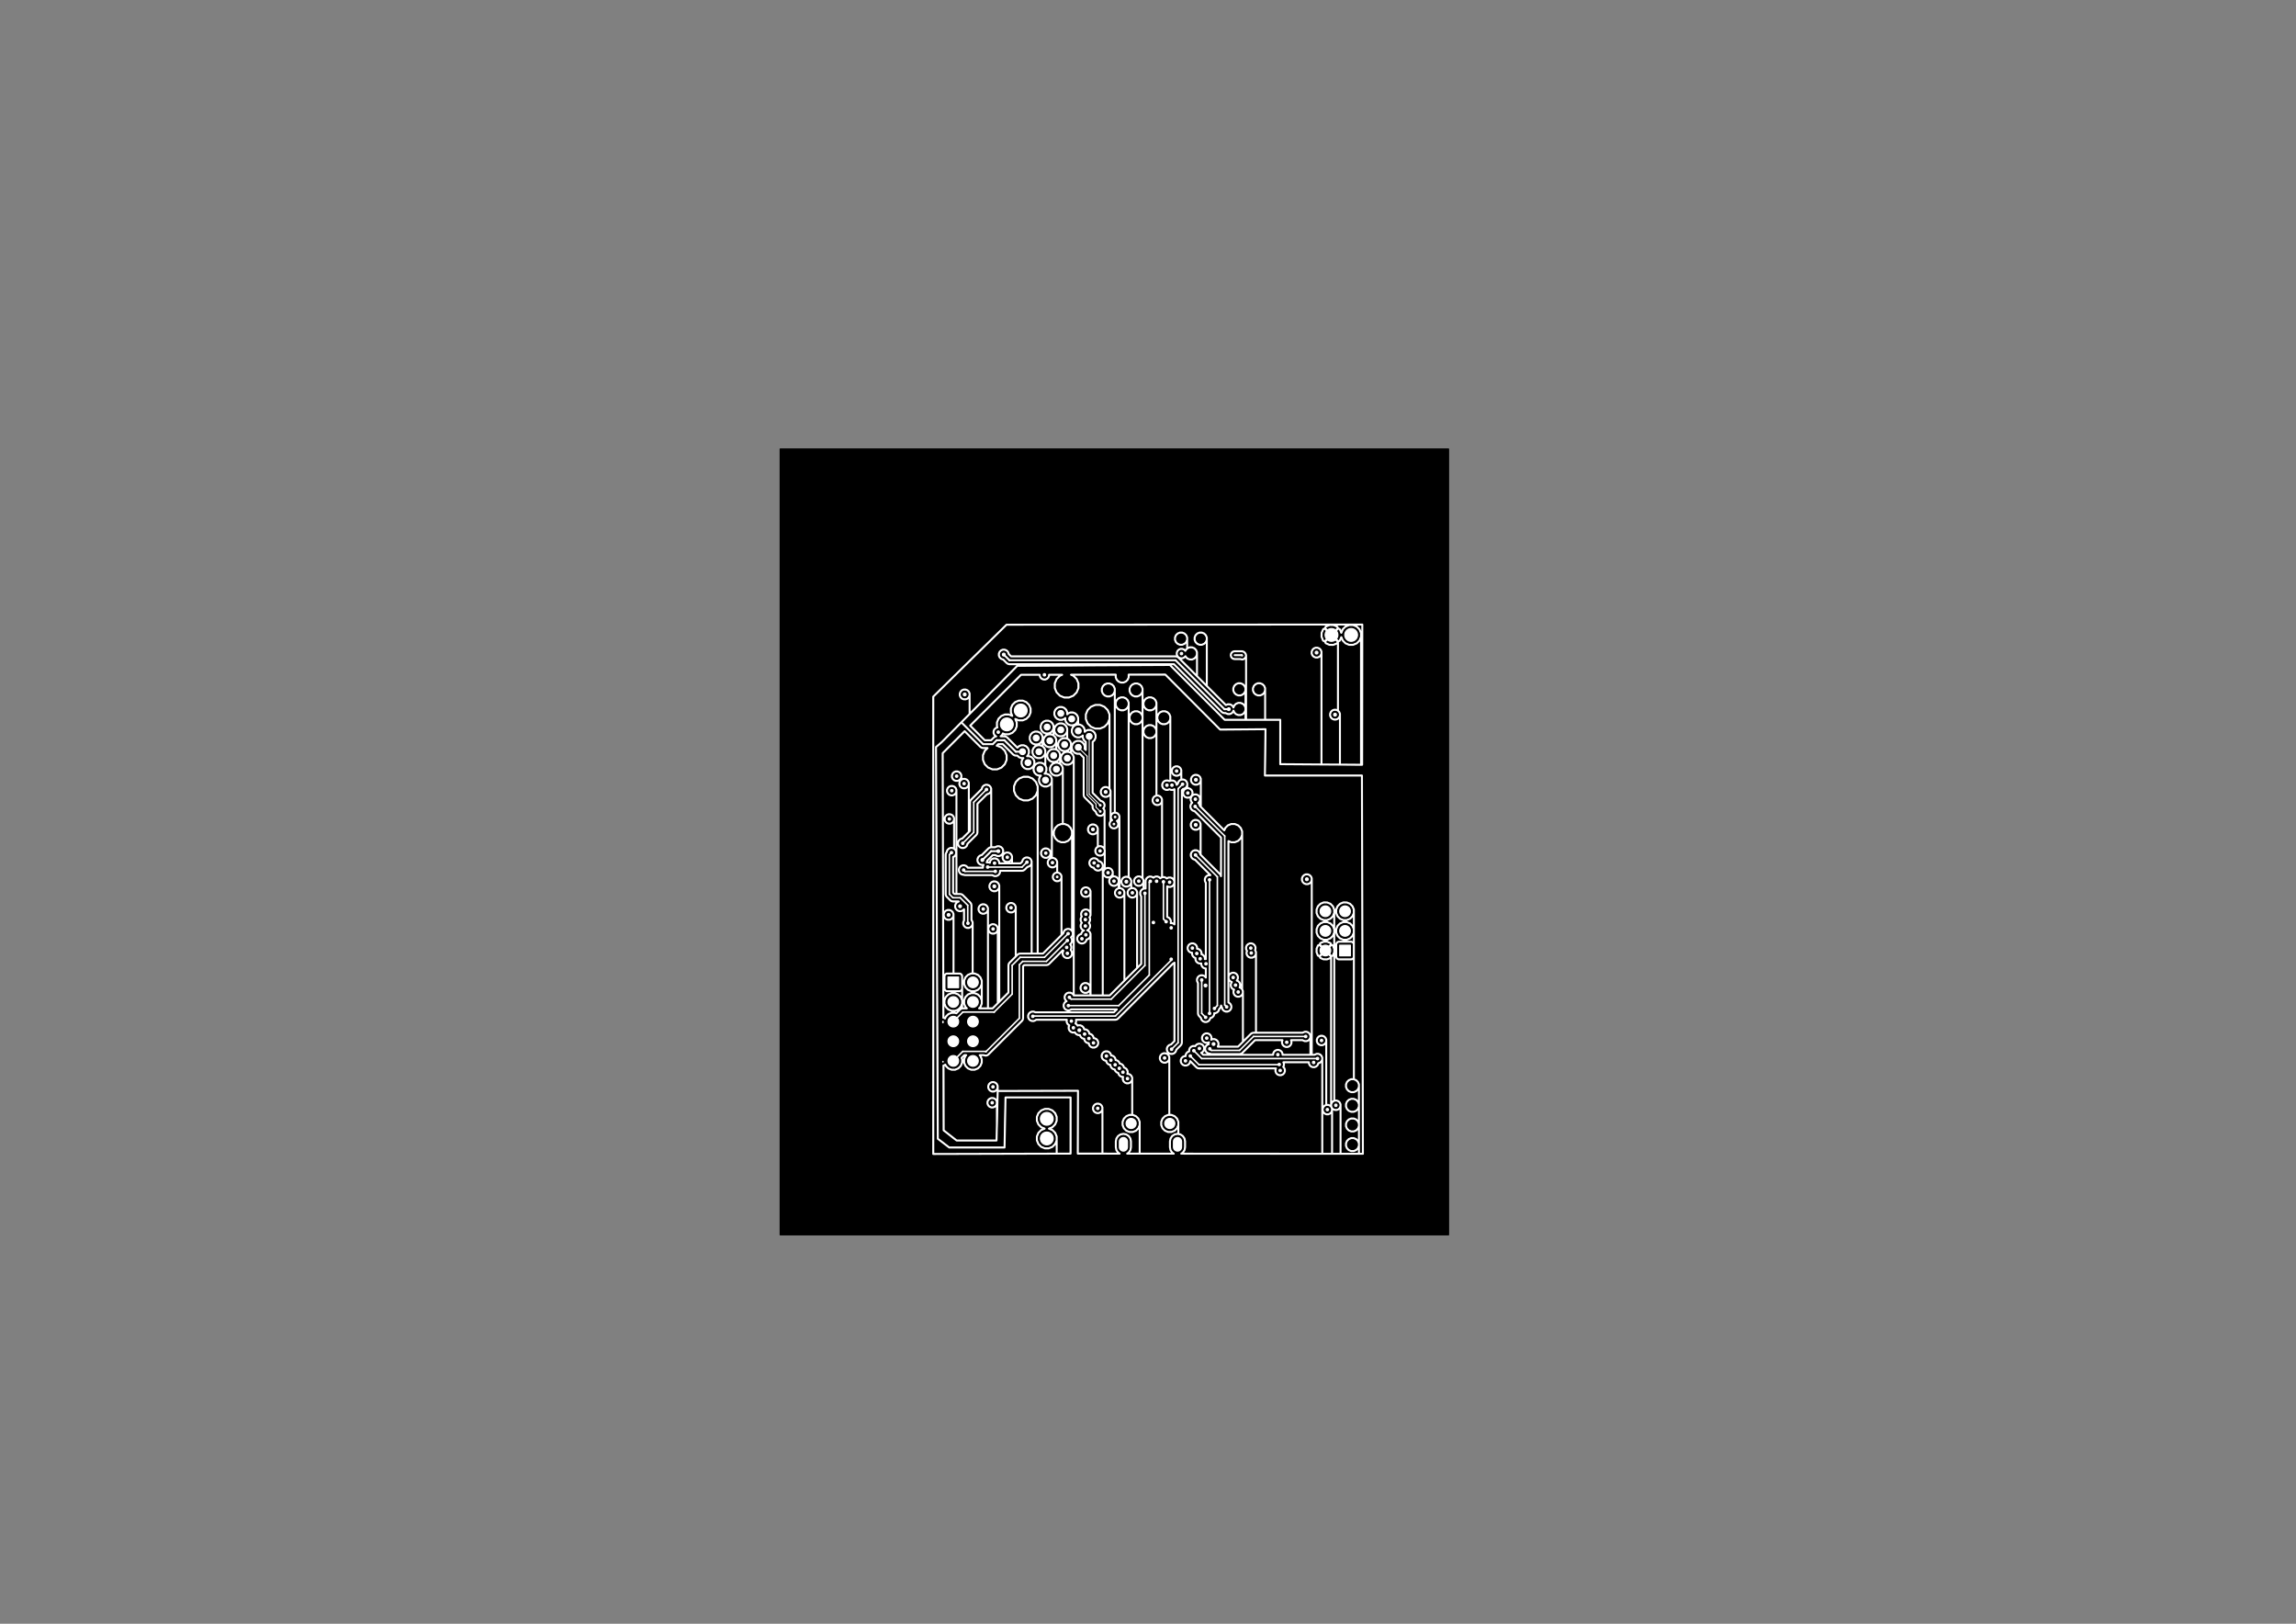<?xml version="1.0" standalone="no"?>
 <!DOCTYPE svg PUBLIC "-//W3C//DTD SVG 1.1//EN" 
 "http://www.w3.org/Graphics/SVG/1.1/DTD/svg11.dtd"> 
<svg xmlns="http://www.w3.org/2000/svg" version="1.1" 
    width="29.7cm" height="21.001cm" viewBox="0 0 116930 82680 ">
<rect x="0" y="0" width="116930" height="82680" fill="#808080" stroke="none"/>
<title>SVG Picture created as stereo-camera-board-Inner1_Cu.svg date 2014/07/21 21:50:20 </title>
  <desc>Picture generated by PCBNEW </desc>
<g style="fill:#000000; fill-opacity:1;stroke:#000000; stroke-opacity:1;
stroke-linecap:round; stroke-linejoin:round; "
 transform="translate(0 0) scale(1 1)">
</g>
<g style="fill:#000000; fill-opacity:0.0; 
stroke:#000000; stroke-width:59.055; stroke-opacity:1; 
stroke-linecap:round; stroke-linejoin:round;">
</g>
<g style="fill:#000000; fill-opacity:1.0; 
stroke:#000000; stroke-width:59.055; stroke-opacity:1; 
stroke-linecap:round; stroke-linejoin:round;">
<rect x="39733.1" y="22862.9" width="34036.3" height="40011.9" rx="0" />
</g>
<g style="fill:#FFFFFF; fill-opacity:1.0; 
stroke:#FFFFFF; stroke-width:59.055; stroke-opacity:1; 
stroke-linecap:round; stroke-linejoin:round;">
<circle cx="53243.7" cy="39722.7" r="147.638" /> 
<circle cx="53800.4" cy="39166" r="147.638" /> 
<circle cx="54357.2" cy="38609.2" r="147.638" /> 
<circle cx="54914" cy="38052.4" r="147.638" /> 
<circle cx="55470.8" cy="37495.6" r="147.638" /> 
<circle cx="54914" cy="37217.2" r="147.638" /> 
<circle cx="54218" cy="37913.2" r="147.638" /> 
<circle cx="53661.2" cy="38470" r="147.638" /> 
<circle cx="52965.3" cy="39166" r="147.638" /> 
<circle cx="52074.4" cy="38275.1" r="147.638" /> 
<circle cx="52770.4" cy="37579.1" r="147.638" /> 
<circle cx="53327.2" cy="37022.4" r="147.638" /> 
<circle cx="54023.2" cy="36326.4" r="147.638" /> 
<circle cx="54579.9" cy="36604.8" r="147.638" /> 
<circle cx="54023.2" cy="37161.6" r="147.638" /> 
<circle cx="53466.4" cy="37718.3" r="147.638" /> 
<circle cx="52909.6" cy="38275.1" r="147.638" /> 
<circle cx="52352.8" cy="38831.9" r="147.638" /> 
<polyline style="fill-rule:evenodd;"
points="68770,48670
68229,48670
68229,48129
68770,48129
68770,48670
" /> 
<circle cx="67500" cy="48400" r="270.472" /> 
<circle cx="68500" cy="47400" r="270.472" /> 
<circle cx="67500" cy="47400" r="270.472" /> 
<circle cx="68500" cy="46400" r="270.472" /> 
<circle cx="67500" cy="46400" r="270.472" /> 
</g>
<g style="fill:#FFFFFF; fill-opacity:1.0; 
stroke:#FFFFFF; stroke-width:472.441; stroke-opacity:1; 
stroke-linecap:round; stroke-linejoin:round;">
<path d="M59968 58129
L59968 58405
" />
<path d="M57212 58129
L57212 58405
" />
</g>
<g style="fill:#FFFFFF; fill-opacity:1.0; 
stroke:#FFFFFF; stroke-width:59.055; stroke-opacity:1; 
stroke-linecap:round; stroke-linejoin:round;">
<circle cx="57606.3" cy="57204.7" r="255.906" /> 
<circle cx="59574.8" cy="57204.7" r="255.906" /> 
<polyline style="fill-rule:evenodd;"
points="48279,49749
48820,49749
48820,50290
48279,50290
48279,49749
" /> 
<circle cx="49550" cy="50020" r="270.472" /> 
<circle cx="48550" cy="51020" r="270.472" /> 
<circle cx="49550" cy="51020" r="270.472" /> 
<circle cx="48550" cy="52020" r="270.472" /> 
<circle cx="49550" cy="52020" r="270.472" /> 
<circle cx="48550" cy="53020" r="270.472" /> 
<circle cx="49550" cy="53020" r="270.472" /> 
<circle cx="48550" cy="54020" r="270.472" /> 
<circle cx="49550" cy="54020" r="270.472" /> 
<circle cx="68810" cy="32330" r="324.803" /> 
<circle cx="67810" cy="32330" r="324.803" /> 
<circle cx="51983.5" cy="36177.9" r="324.803" /> 
<circle cx="51276.4" cy="36885" r="324.803" /> 
<circle cx="53311" cy="57968.5" r="324.803" /> 
<circle cx="53311" cy="56968.5" r="324.803" /> 
<circle cx="50030" cy="43790" r="70.472" /> 
<circle cx="50840" cy="43340" r="70.472" /> 
<circle cx="52605" cy="50680" r="70.472" /> 
<circle cx="52340" cy="47800" r="70.472" /> 
<circle cx="52090" cy="52830" r="70.472" /> 
<circle cx="51960" cy="53310" r="70.472" /> 
<circle cx="51180" cy="53295" r="70.472" /> 
<circle cx="60785" cy="36325" r="70.472" /> 
<circle cx="63740" cy="40770" r="70.472" /> 
<circle cx="64300" cy="39345" r="70.472" /> 
<circle cx="59450" cy="34600" r="70.472" /> 
<circle cx="48680" cy="54820" r="70.472" /> 
<circle cx="50010" cy="45270" r="70.472" /> 
<circle cx="51320" cy="46610" r="70.472" /> 
<circle cx="50850" cy="42410" r="70.472" /> 
<circle cx="51460" cy="42020" r="70.472" /> 
<circle cx="65560" cy="54770" r="70.472" /> 
<circle cx="67780" cy="58300" r="70.472" /> 
<circle cx="66360" cy="55470" r="70.472" /> 
<circle cx="66110" cy="52290" r="70.472" /> 
<circle cx="66730" cy="52050" r="70.472" /> 
<circle cx="66780" cy="48410" r="70.472" /> 
<circle cx="65750" cy="45240" r="70.472" /> 
<circle cx="63450" cy="37310" r="70.472" /> 
<circle cx="67990" cy="36390" r="70.472" /> 
<circle cx="67050" cy="33230" r="70.472" /> 
<circle cx="64055.1" cy="52342.5" r="70.472" /> 
<circle cx="63295" cy="33690" r="70.472" /> 
<circle cx="64315" cy="34420" r="70.472" /> 
<circle cx="63260" cy="32290" r="70.472" /> 
<circle cx="48500" cy="36320" r="70.472" /> 
<circle cx="51600" cy="58630" r="70.472" /> 
<circle cx="68640" cy="37390" r="70.472" /> 
<circle cx="65700" cy="34610" r="70.472" /> 
<circle cx="64580" cy="34800" r="70.472" /> 
<circle cx="55660" cy="42230" r="70.472" /> 
<circle cx="56310" cy="40325" r="70.472" /> 
<circle cx="48310" cy="46585" r="70.472" /> 
<circle cx="48895" cy="46145" r="70.472" /> 
<circle cx="61395" cy="50180" r="70.472" /> 
<circle cx="60905" cy="39705" r="70.472" /> 
<circle cx="60895" cy="42000" r="70.472" /> 
<circle cx="66555" cy="44770" r="70.472" /> 
<circle cx="55280" cy="50305" r="70.472" /> 
<circle cx="61805" cy="53160" r="70.472" /> 
<circle cx="48720" cy="39520" r="60.472" /> 
<circle cx="50840" cy="37280" r="60.472" /> 
<circle cx="49100" cy="39900" r="60.472" /> 
<circle cx="53260" cy="43440" r="60.472" /> 
<circle cx="55300" cy="45425" r="60.472" /> 
<circle cx="53600" cy="43925" r="60.472" /> 
<circle cx="59310" cy="53870" r="60.472" /> 
<circle cx="51490" cy="46220" r="60.472" /> 
<circle cx="49075" cy="44300" r="60.472" /> 
<circle cx="50690" cy="44370" r="60.472" /> 
<circle cx="59685" cy="39980.3" r="60.472" /> 
<circle cx="61417.3" cy="49074.8" r="60.472" /> 
<circle cx="63059.1" cy="50511.8" r="60.472" /> 
<circle cx="60878" cy="40692.9" r="60.472" /> 
<circle cx="63725" cy="48525" r="60.472" /> 
<circle cx="60950" cy="48550" r="60.472" /> 
<circle cx="57003.9" cy="54397.6" r="60.472" /> 
<circle cx="50570" cy="55340" r="60.472" /> 
<circle cx="59645.7" cy="47244.1" r="60.472" /> 
<circle cx="59566.9" cy="44921.3" r="60.472" /> 
<circle cx="60492.1" cy="40378" r="60.472" /> 
<circle cx="62921.3" cy="50161.4" r="60.472" /> 
<circle cx="57669.3" cy="45460.6" r="60.472" /> 
<circle cx="54665.4" cy="52334.6" r="60.472" /> 
<circle cx="57996.1" cy="44866.1" r="60.472" /> 
<circle cx="54563" cy="51992.1" r="60.472" /> 
<circle cx="60866.1" cy="41063" r="60.472" /> 
<circle cx="62470.5" cy="51269.7" r="60.472" /> 
<circle cx="62803.1" cy="49771.7" r="60.472" /> 
<circle cx="59921.3" cy="39259.8" r="60.472" /> 
<circle cx="56429.1" cy="44437" r="60.472" /> 
<circle cx="55689" cy="53102.4" r="60.472" /> 
<circle cx="57189" cy="54594.5" r="60.472" /> 
<circle cx="50530" cy="56150" r="60.472" /> 
<circle cx="56023.6" cy="43326.8" r="60.472" /> 
<circle cx="56791.3" cy="54216.5" r="60.472" /> 
<circle cx="57421.3" cy="54921.3" r="60.472" /> 
<circle cx="55905.5" cy="56437" r="60.472" /> 
<circle cx="56732.3" cy="44866.1" r="60.472" /> 
<circle cx="55456.7" cy="52878" r="60.472" /> 
<circle cx="57023.6" cy="45464.6" r="60.472" /> 
<circle cx="55236.2" cy="52653.5" r="60.472" /> 
<circle cx="53190" cy="34360" r="60.472" /> 
<circle cx="54358.3" cy="48543.3" r="60.472" /> 
<circle cx="54397.6" cy="47539.4" r="60.472" /> 
<circle cx="54358.3" cy="47885.8" r="60.472" /> 
<circle cx="54322.8" cy="48240.2" r="60.472" /> 
<circle cx="58940" cy="40750" r="60.472" /> 
<circle cx="50075" cy="46285" r="60.472" /> 
<circle cx="49130" cy="35360" r="70.472" /> 
<circle cx="57362.2" cy="44893.7" r="70.472" /> 
<circle cx="54968.5" cy="52456.7" r="70.472" /> 
<circle cx="48350" cy="41700" r="60.472" /> 
<circle cx="55300" cy="46550" r="60.472" /> 
<circle cx="61082.7" cy="53385.8" r="60.472" /> 
<circle cx="65078.7" cy="53700.8" r="60.472" /> 
<circle cx="67100" cy="53900" r="60.472" /> 
<circle cx="60800" cy="53500" r="60.472" /> 
<circle cx="60170" cy="33280" r="60.472" /> 
<circle cx="48470" cy="40260" r="60.472" /> 
<circle cx="59665.4" cy="53425.2" r="60.472" /> 
<circle cx="60226.4" cy="39931.1" r="60.472" /> 
<circle cx="50575" cy="47300" r="60.472" /> 
<circle cx="55100" cy="47800" r="60.472" /> 
<circle cx="61600" cy="44800" r="60.472" /> 
<circle cx="61600" cy="51600" r="60.472" /> 
<circle cx="58740.2" cy="46972.4" r="60.472" /> 
<circle cx="58901.6" cy="44870.1" r="60.472" /> 
<circle cx="59429.1" cy="39980.3" r="60.472" /> 
<circle cx="61122" cy="48818.9" r="60.472" /> 
<circle cx="62580" cy="36110" r="70.472" /> 
<circle cx="51120" cy="33330" r="70.472" /> 
<circle cx="61200" cy="49900" r="60.472" /> 
<circle cx="61400" cy="51800" r="60.472" /> 
<circle cx="61614.2" cy="53405.5" r="60.472" /> 
<circle cx="66496.1" cy="52775.6" r="60.472" /> 
<circle cx="58307.1" cy="45484.3" r="60.472" /> 
<circle cx="54460.6" cy="50783.5" r="60.472" /> 
<circle cx="55720.5" cy="43940.9" r="60.472" /> 
<circle cx="56574.8" cy="53984.3" r="60.472" /> 
<circle cx="59252" cy="44901.6" r="60.472" /> 
<circle cx="59389.8" cy="46929.1" r="60.472" /> 
<circle cx="60885.8" cy="43533.5" r="60.472" /> 
<circle cx="61850.4" cy="51348.4" r="60.472" /> 
<circle cx="60620.1" cy="53769.7" r="60.472" /> 
<circle cx="65147.6" cy="54202.8" r="60.472" /> 
<circle cx="67303.1" cy="52980.3" r="60.472" /> 
<circle cx="61456.7" cy="52858.3" r="60.472" /> 
<circle cx="67600" cy="56500" r="60.472" /> 
<circle cx="66900" cy="54100" r="60.472" /> 
<circle cx="68031.5" cy="56279.5" r="60.472" /> 
<circle cx="65531.5" cy="53070.9" r="60.472" /> 
<circle cx="65196.9" cy="54507.9" r="60.472" /> 
<circle cx="60374" cy="54015.7" r="60.472" /> 
<circle cx="48455" cy="43415" r="60.472" /> 
<circle cx="49295" cy="47010" r="60.472" /> 
<circle cx="49030" cy="42940" r="60.472" /> 
<circle cx="50240" cy="40200" r="60.472" /> 
<circle cx="55921.3" cy="44086.6" r="60.472" /> 
<circle cx="56346.5" cy="53771.7" r="60.472" /> 
<circle cx="54409.4" cy="51204.7" r="60.472" /> 
<circle cx="58582.7" cy="44874" r="60.472" /> 
<circle cx="50300" cy="44150" r="60.472" /> 
<circle cx="52300" cy="43900" r="60.472" /> 
<circle cx="56033.5" cy="41003.9" r="40.472" /> 
<circle cx="56033.5" cy="41318.9" r="40.472" /> 
<circle cx="56790" cy="41600" r="40.472" /> 
<circle cx="56730" cy="41960" r="40.472" /> 
<circle cx="53840" cy="44650" r="40.472" /> 
<circle cx="52600" cy="51750" r="60.472" /> 
<circle cx="63700" cy="48275" r="60.472" /> 
<circle cx="60725" cy="48275" r="60.472" /> 
<circle cx="59645.7" cy="48842.5" r="60.472" /> 
<circle cx="51300" cy="43650" r="60.472" /> 
<circle cx="55275" cy="46825" r="60.472" /> 
<circle cx="50650" cy="43950" r="60.472" /> 
<circle cx="55275" cy="47150" r="60.472" /> 
<circle cx="50640" cy="45130" r="70.472" /> 
<circle cx="55300" cy="47600" r="60.472" /> 
</g>
<g style="fill:#FFFFFF; fill-opacity:1.0; 
stroke:#FFFFFF; stroke-width:80; stroke-opacity:1; 
stroke-linecap:round; stroke-linejoin:round;">
<path d="M48023 52066
L48023 52011
" />
<path d="M48023 54066
L48023 54055
" />
</g>
<g style="fill:#FFFFFF; fill-opacity:1.0; 
stroke:#FFFFFF; stroke-width:100; stroke-opacity:1; 
stroke-linecap:round; stroke-linejoin:round;">
<path d="M62880 33360
L63240 33360
" />
<path d="M63240 33360
L63260 33380
" />
<path d="M50030 43790
L50480 43340
" />
<path d="M50480 43340
L50840 43340
" />
<path d="M52074 38275
L51735 38275
" />
<path d="M50070 37890
L48500 36320
" />
<path d="M50560 37890
L50070 37890
" />
<path d="M50760 37690
L50560 37890
" />
<path d="M51150 37690
L50760 37690
" />
<path d="M51735 38275
L51150 37690
" />
</g>
<g style="fill:#FFFFFF; fill-opacity:1.0; 
stroke:#FFFFFF; stroke-width:80; stroke-opacity:1; 
stroke-linecap:round; stroke-linejoin:round;">
<path d="M50690 44370
L49145 44370
" />
<path d="M49145 44370
L49075 44300
" />
<path d="M62372 42568
L60866 41062
" />
<path d="M62372 51171
L62372 42568
" />
<path d="M62470 51269
L62372 51171
" />
<path d="M50632 51532
L49037 51532
" />
<path d="M49037 51532
L48550 52020
" />
<path d="M54397 47539
L53192 48744
" />
<path d="M53192 48744
L51956 48744
" />
<path d="M51956 48744
L51547 49153
" />
<path d="M51547 49153
L51547 50618
" />
<path d="M51547 50618
L50632 51532
" />
<path d="M50632 51532
L50625 51539
" />
<path d="M50226 53536
L49033 53536
" />
<path d="M49033 53536
L48550 54020
" />
<path d="M54358 47885
L53291 48952
" />
<path d="M53291 48952
L52082 48952
" />
<path d="M52082 48952
L51913 49122
" />
<path d="M51913 49122
L51913 51850
" />
<path d="M51913 51850
L50226 53536
" />
<path d="M50226 53536
L50200 53562
" />
<path d="M61200 53900
L67100 53900
" />
<path d="M60800 53500
L61200 53900
" />
<path d="M60000 53090
L59665 53425
" />
<path d="M60000 40157
L60000 53090
" />
<path d="M60226 39931
L60000 40157
" />
<path d="M61600 51600
L61600 44800
" />
</g>
<g style="fill:#FFFFFF; fill-opacity:1.0; 
stroke:#FFFFFF; stroke-width:100; stroke-opacity:1; 
stroke-linecap:round; stroke-linejoin:round;">
<path d="M62580 36110
L62360 36110
" />
<path d="M51410 33620
L51120 33330
" />
<path d="M59870 33620
L51410 33620
" />
<path d="M62360 36110
L59870 33620
" />
<path d="M51120 33330
L51160 33370
" />
</g>
<g style="fill:#FFFFFF; fill-opacity:1.0; 
stroke:#FFFFFF; stroke-width:80; stroke-opacity:1; 
stroke-linecap:round; stroke-linejoin:round;">
<path d="M61200 51600
L61200 49900
" />
<path d="M61400 51800
L61200 51600
" />
<path d="M61692 53484
L61614 53405
" />
<path d="M63129 53484
L61692 53484
" />
<path d="M63838 52775
L63129 53484
" />
<path d="M66496 52775
L63838 52775
" />
<path d="M58307 49161
L58307 45484
" />
<path d="M56594 50874
L58307 49161
" />
<path d="M54551 50874
L56594 50874
" />
<path d="M54460 50783
L54551 50874
" />
<path d="M59251 46791
L59251 44901
" />
<path d="M59389 46929
L59251 46791
" />
<path d="M61998 44645
L60885 43533
" />
<path d="M61998 51200
L61998 44645
" />
<path d="M61850 51348
L61998 51200
" />
<path d="M61062 54212
L60620 53769
" />
<path d="M65137 54212
L61062 54212
" />
<path d="M65147 54202
L65137 54212
" />
<path d="M48350 43520
L48455 43415
" />
<path d="M48350 45530
L48350 43520
" />
<path d="M48530 45710
L48350 45530
" />
<path d="M48900 45710
L48530 45710
" />
<path d="M49285 46095
L48900 45710
" />
<path d="M49285 47000
L49285 46095
" />
<path d="M49295 47010
L49285 47000
" />
<path d="M49590 42380
L49030 42940
" />
<path d="M49590 40850
L49590 42380
" />
<path d="M50240 40200
L49590 40850
" />
<path d="M56976 51204
L54409 51204
" />
<path d="M58531 49649
L56976 51204
" />
<path d="M58531 44925
L58531 49649
" />
<path d="M58582 44874
L58531 44925
" />
<path d="M52050 44150
L50300 44150
" />
<path d="M52300 43900
L52050 44150
" />
</g>
<g style="fill:#FFFFFF; fill-opacity:1.0; 
stroke:#FFFFFF; stroke-width:50; stroke-opacity:1; 
stroke-linecap:round; stroke-linejoin:round;">
<path d="M55470 40441
L55472 37667
" />
<path d="M56033 41003
L55470 40441
" />
<path d="M55364 38502
L55029 38169
" />
<path d="M55364 40482
L55364 38502
" />
<path d="M55816 40935
L55364 40482
" />
<path d="M55816 41102
L55816 40935
" />
<path d="M56033 41318
L55816 41102
" />
</g>
<g style="fill:#FFFFFF; fill-opacity:1.0; 
stroke:#FFFFFF; stroke-width:80; stroke-opacity:1; 
stroke-linecap:round; stroke-linejoin:round;">
<path d="M56803 51736
L59645 48893
" />
<path d="M59645 48893
L59645 48842
" />
<path d="M52613 51736
L56803 51736
" />
<path d="M52600 51750
L52613 51736
" />
</g>
<g style="fill:#FFFFFF; fill-opacity:1.0; 
stroke:#FFFFFF; stroke-width:59.055; stroke-opacity:1; 
stroke-linecap:round; stroke-linejoin:round;">
<polyline style="fill-rule:evenodd;"
points="69379,31800
69370,38939
69314,38939
69314,32230
69237,32044
69096,31902
68910,31825
68710,31825
68524,31902
68382,32043
68309,32221
68243,32052
68231,32035
68154,32000
68139,32014
68139,31985
68104,31908
67920,31827
67719,31823
67532,31896
67515,31908
67480,31985
67810,32315
68139,31985
68139,32014
67824,32330
68154,32659
68231,32624
68311,32443
68382,32615
68523,32757
68709,32834
68909,32834
69095,32757
69237,32616
69314,32430
69314,32230
69314,38939
68240,38931
68240,36340
68202,36248
68139,36186
68139,32674
67810,32344
67795,32358
67795,32330
67465,32000
67388,32035
67307,32219
67303,32420
67376,32607
67388,32624
67465,32659
67795,32330
67795,32358
67480,32674
67515,32751
67699,32832
67900,32836
68087,32763
68104,32751
68139,32674
68139,36186
68131,36178
68039,36140
67940,36139
67848,36177
67778,36248
67740,36340
67739,36439
67777,36531
67848,36601
67940,36639
68039,36640
68131,36602
68201,36531
68239,36439
68240,36340
68240,38931
67300,38925
67300,33180
67262,33088
67191,33018
67099,32980
67000,32979
66908,33017
66838,33088
66800,33180
66799,33279
66837,33371
66908,33441
67000,33479
67099,33480
67191,33442
67261,33371
67299,33279
67300,33180
67300,38925
65200,38910
65200,36920
65200,36650
64430,36650
64430,35038
64382,34924
64295,34837
64181,34790
64058,34789
63944,34837
63857,34924
63810,35038
63809,35161
63857,35275
63944,35362
64058,35409
64181,35410
64295,35362
64382,35275
64429,35161
64430,35038
64430,36650
63460,36650
63460,33380
63444,33303
63401,33238
63381,33218
63316,33175
63240,33160
62880,33160
62803,33175
62738,33218
62695,33283
62680,33360
62695,33436
62738,33501
62803,33544
62880,33560
63176,33560
63183,33564
63260,33580
63336,33564
63401,33521
63444,33456
63460,33380
63460,36650
63430,36650
63430,36038
63430,35038
63382,34924
63295,34837
63181,34790
63058,34789
62944,34837
62857,34924
62810,35038
62809,35161
62857,35275
62944,35362
63058,35409
63181,35410
63295,35362
63382,35275
63429,35161
63430,35038
63430,36038
63382,35924
63295,35837
63181,35790
63058,35789
62944,35837
62857,35924
62815,36025
62792,35968
62721,35898
62629,35860
62530,35859
62438,35897
62434,35901
61460,34927
61460,32458
61412,32344
61325,32257
61211,32210
61088,32209
60974,32257
60887,32344
60840,32458
60839,32581
60887,32695
60974,32782
61088,32829
61211,32830
61325,32782
61412,32695
61459,32581
61460,32458
61460,34927
60960,34427
60960,33208
60912,33094
60825,33007
60711,32960
60588,32959
60474,33007
60460,33021
60460,32458
60412,32344
60325,32257
60211,32210
60088,32209
59974,32257
59887,32344
59840,32458
59839,32581
59887,32695
59974,32782
60088,32829
60211,32830
60325,32782
60412,32695
60459,32581
60460,32458
60460,33021
60387,33094
60368,33139
60306,33076
60217,33040
60122,33039
60034,33076
59966,33143
59930,33232
59929,33327
59966,33415
60033,33483
60122,33519
60217,33520
60305,33483
60373,33416
60374,33414
60387,33445
60474,33532
60588,33579
60711,33580
60825,33532
60912,33445
60959,33331
60960,33208
60960,34427
60011,33478
59946,33435
59870,33420
51492,33420
51370,33297
51370,33280
51332,33188
51261,33118
51169,33080
51070,33079
50978,33117
50908,33188
50870,33280
50869,33379
50907,33471
50978,33541
51070,33579
51087,33579
51268,33761
51333,33804
51410,33820
59787,33820
62218,36251
62283,36294
62283,36294
62360,36310
62426,36310
62438,36321
62530,36359
62629,36360
62721,36322
62791,36251
62819,36184
62857,36275
62944,36362
63058,36409
63181,36410
63295,36362
63382,36275
63429,36161
63430,36038
63430,36650
62370,36650
59580,33859
51809,33900
49380,36354
49380,35310
49342,35218
49271,35148
49179,35110
49080,35109
48988,35147
48918,35218
48880,35310
48879,35409
48917,35501
48988,35571
49080,35609
49179,35610
49271,35572
49341,35501
49379,35409
49380,35310
49380,36354
47965,37783
47817,37912
47669,38036
47760,57984
48343,58430
51159,58430
51209,55880
54520,55880
54520,58740
53815,58742
53815,57868
53738,57683
53597,57541
53421,57468
53596,57396
53738,57254
53815,57069
53815,56868
53738,56683
53597,56541
53411,56464
53211,56464
53025,56540
52883,56682
52806,56867
52806,57068
52883,57253
53024,57395
53200,57468
53025,57540
52883,57682
52806,57867
52806,58068
52883,58253
53024,58395
53210,58472
53410,58472
53596,58396
53738,58254
53815,58069
53815,57868
53815,58742
47530,58759
47530,35470
51260,31809
69379,31800
" /> 
</g>
<g style="fill:#FFFFFF; fill-opacity:0.0; 
stroke:#FFFFFF; stroke-width:100; stroke-opacity:1; 
stroke-linecap:round; stroke-linejoin:round;">
<polyline fill="none;"
points="69379,31800
69370,38939
69314,38939
69314,32230
69237,32044
69096,31902
68910,31825
68710,31825
68524,31902
68382,32043
68309,32221
68243,32052
68231,32035
68154,32000
68139,32014
68139,31985
68104,31908
67920,31827
67719,31823
67532,31896
67515,31908
67480,31985
67810,32315
68139,31985
68139,32014
67824,32330
68154,32659
68231,32624
68311,32443
68382,32615
68523,32757
68709,32834
68909,32834
69095,32757
69237,32616
69314,32430
69314,32230
69314,38939
68240,38931
68240,36340
68202,36248
68139,36186
68139,32674
67810,32344
67795,32358
67795,32330
67465,32000
67388,32035
67307,32219
67303,32420
67376,32607
67388,32624
67465,32659
67795,32330
67795,32358
67480,32674
67515,32751
67699,32832
67900,32836
68087,32763
68104,32751
68139,32674
68139,36186
68131,36178
68039,36140
67940,36139
67848,36177
67778,36248
67740,36340
67739,36439
67777,36531
67848,36601
67940,36639
68039,36640
68131,36602
68201,36531
68239,36439
68240,36340
68240,38931
67300,38925
67300,33180
67262,33088
67191,33018
67099,32980
67000,32979
66908,33017
66838,33088
66800,33180
66799,33279
66837,33371
66908,33441
67000,33479
67099,33480
67191,33442
67261,33371
67299,33279
67300,33180
67300,38925
65200,38910
65200,36920
65200,36650
64430,36650
64430,35038
64382,34924
64295,34837
64181,34790
64058,34789
63944,34837
63857,34924
63810,35038
63809,35161
63857,35275
63944,35362
64058,35409
64181,35410
64295,35362
64382,35275
64429,35161
64430,35038
64430,36650
63460,36650
63460,33380
63444,33303
63401,33238
63381,33218
63316,33175
63240,33160
62880,33160
62803,33175
62738,33218
62695,33283
62680,33360
62695,33436
62738,33501
62803,33544
62880,33560
63176,33560
63183,33564
63260,33580
63336,33564
63401,33521
63444,33456
63460,33380
63460,36650
63430,36650
63430,36038
63430,35038
63382,34924
63295,34837
63181,34790
63058,34789
62944,34837
62857,34924
62810,35038
62809,35161
62857,35275
62944,35362
63058,35409
63181,35410
63295,35362
63382,35275
63429,35161
63430,35038
63430,36038
63382,35924
63295,35837
63181,35790
63058,35789
62944,35837
62857,35924
62815,36025
62792,35968
62721,35898
62629,35860
62530,35859
62438,35897
62434,35901
61460,34927
61460,32458
61412,32344
61325,32257
61211,32210
61088,32209
60974,32257
60887,32344
60840,32458
60839,32581
60887,32695
60974,32782
61088,32829
61211,32830
61325,32782
61412,32695
61459,32581
61460,32458
61460,34927
60960,34427
60960,33208
60912,33094
60825,33007
60711,32960
60588,32959
60474,33007
60460,33021
60460,32458
60412,32344
60325,32257
60211,32210
60088,32209
59974,32257
59887,32344
59840,32458
59839,32581
59887,32695
59974,32782
60088,32829
60211,32830
60325,32782
60412,32695
60459,32581
60460,32458
60460,33021
60387,33094
60368,33139
60306,33076
60217,33040
60122,33039
60034,33076
59966,33143
59930,33232
59929,33327
59966,33415
60033,33483
60122,33519
60217,33520
60305,33483
60373,33416
60374,33414
60387,33445
60474,33532
60588,33579
60711,33580
60825,33532
60912,33445
60959,33331
60960,33208
60960,34427
60011,33478
59946,33435
59870,33420
51492,33420
51370,33297
51370,33280
51332,33188
51261,33118
51169,33080
51070,33079
50978,33117
50908,33188
50870,33280
50869,33379
50907,33471
50978,33541
51070,33579
51087,33579
51268,33761
51333,33804
51410,33820
59787,33820
62218,36251
62283,36294
62283,36294
62360,36310
62426,36310
62438,36321
62530,36359
62629,36360
62721,36322
62791,36251
62819,36184
62857,36275
62944,36362
63058,36409
63181,36410
63295,36362
63382,36275
63429,36161
63430,36038
63430,36650
62370,36650
59580,33859
51809,33900
49380,36354
49380,35310
49342,35218
49271,35148
49179,35110
49080,35109
48988,35147
48918,35218
48880,35310
48879,35409
48917,35501
48988,35571
49080,35609
49179,35610
49271,35572
49341,35501
49379,35409
49380,35310
49380,36354
47965,37783
47817,37912
47669,38036
47760,57984
48343,58430
51159,58430
51209,55880
54520,55880
54520,58740
53815,58742
53815,57868
53738,57683
53597,57541
53421,57468
53596,57396
53738,57254
53815,57069
53815,56868
53738,56683
53597,56541
53411,56464
53211,56464
53025,56540
52883,56682
52806,56867
52806,57068
52883,57253
53024,57395
53200,57468
53025,57540
52883,57682
52806,57867
52806,58068
52883,58253
53024,58395
53210,58472
53410,58472
53596,58396
53738,58254
53815,58069
53815,57868
53815,58742
47530,58759
47530,35470
51260,31809
69379,31800
" /> 
</g>
<g style="fill:#FFFFFF; fill-opacity:1.0; 
stroke:#FFFFFF; stroke-width:59.055; stroke-opacity:1; 
stroke-linecap:round; stroke-linejoin:round;">
<polyline style="fill-rule:evenodd;"
points="69409,58749
69208,58749
69208,58216
69208,57216
69208,56216
69208,55216
69157,55094
69065,55001
68950,54954
68950,47310
68950,46310
68881,46145
68755,46018
68589,45950
68410,45949
68245,46018
68118,46144
68050,46310
68049,46489
68118,46654
68244,46781
68410,46849
68589,46850
68754,46781
68881,46655
68949,46489
68950,46310
68950,47310
68881,47145
68755,47018
68589,46950
68410,46949
68245,47018
68118,47144
68050,47310
68049,47489
68118,47654
68244,47781
68410,47849
68589,47850
68754,47781
68881,47655
68949,47489
68950,47310
68950,54954
68950,54954
68950,48729
68950,48670
68950,48070
68927,48015
68884,47972
68829,47950
68770,47950
68170,47950
68115,47972
68072,48015
68050,48070
68050,48129
68050,48729
68072,48784
68115,48827
68170,48850
68229,48850
68829,48850
68884,48827
68927,48784
68950,48729
68950,54954
68943,54951
68812,54951
68691,55001
68598,55094
68548,55215
68547,55346
68598,55468
68690,55561
68812,55611
68943,55611
69064,55561
69157,55468
69207,55347
69208,55216
69208,56216
69157,56094
69065,56001
68943,55951
68812,55951
68691,56001
68598,56094
68548,56215
68547,56346
68598,56468
68690,56561
68812,56611
68943,56611
69064,56561
69157,56468
69207,56347
69208,56216
69208,57216
69157,57094
69065,57001
68943,56951
68812,56951
68691,57001
68598,57094
68548,57215
68547,57346
68598,57468
68690,57561
68812,57611
68943,57611
69064,57561
69157,57468
69207,57347
69208,57216
69208,58216
69157,58094
69065,58001
68943,57951
68812,57951
68691,58001
68598,58094
68548,58215
68547,58346
68598,58468
68690,58561
68812,58611
68943,58611
69064,58561
69157,58468
69207,58347
69208,58216
69208,58749
68271,58749
68271,56231
68235,56143
68167,56076
68079,56039
67983,56039
67951,56052
67951,48318
67950,48314
67950,47310
67950,46310
67881,46145
67755,46018
67589,45950
67410,45949
67245,46018
67118,46144
67050,46310
67049,46489
67118,46654
67244,46781
67410,46849
67589,46850
67754,46781
67881,46655
67949,46489
67950,46310
67950,47310
67881,47145
67755,47018
67589,46950
67410,46949
67245,47018
67118,47144
67050,47310
67049,47489
67118,47654
67244,47781
67410,47849
67589,47850
67754,47781
67881,47655
67949,47489
67950,47310
67950,48314
67885,48151
67876,48138
67804,48109
67790,48123
67790,48095
67761,48023
67597,47951
67418,47948
67251,48014
67238,48023
67209,48095
67500,48385
67790,48095
67790,48123
67514,48400
67804,48690
67876,48661
67948,48497
67951,48318
67951,56052
67895,56075
67828,56143
67791,56231
67791,56327
67827,56415
67895,56482
67983,56519
68079,56519
68167,56483
68234,56415
68271,56327
68271,56231
68271,58749
67840,58748
67840,56452
67803,56364
67790,56351
67790,48704
67500,48414
67485,48428
67485,48400
67195,48109
67123,48138
67051,48302
67048,48481
67114,48648
67123,48661
67195,48690
67485,48400
67485,48428
67209,48704
67238,48776
67402,48848
67581,48851
67748,48785
67761,48776
67790,48704
67790,56351
67736,56296
67647,56260
67552,56259
67543,56263
67543,52932
67506,52844
67439,52776
67351,52740
67255,52740
67167,52776
67099,52844
67063,52932
67063,53027
67099,53116
67167,53183
67255,53220
67350,53220
67438,53183
67506,53116
67543,53028
67543,52932
67543,56263
67464,56296
67396,56363
67360,56452
67359,56547
67396,56635
67463,56703
67552,56739
67647,56740
67735,56703
67803,56636
67839,56547
67840,56452
67840,58748
67340,58748
67340,53852
67303,53764
67236,53696
67147,53660
67052,53659
66964,53696
66950,53710
66805,53710
66805,44720
66767,44628
66696,44558
66604,44520
66505,44519
66413,44557
66343,44628
66305,44720
66304,44819
66342,44911
66413,44981
66505,45019
66604,45020
66696,44982
66766,44911
66804,44819
66805,44720
66805,53710
66736,53710
66736,52728
66699,52639
66632,52572
66544,52535
66448,52535
66360,52572
66346,52585
63965,52585
63965,48477
63928,48389
63917,48377
63939,48322
63940,48227
63903,48139
63836,48071
63747,48035
63652,48034
63564,48071
63496,48138
63460,48227
63459,48322
63496,48410
63507,48422
63485,48477
63484,48572
63521,48660
63588,48728
63677,48764
63772,48765
63860,48728
63928,48661
63964,48572
63965,48477
63965,52585
63838,52585
63765,52600
63704,52641
63704,52641
63299,53046
63299,50464
63262,50376
63260,50373
63260,42329
63189,42158
63058,42027
62888,41956
62703,41956
62532,42026
62401,42157
62350,42279
61155,41083
61155,39655
61117,39563
61046,39493
60954,39455
60855,39454
60763,39492
60693,39563
60655,39655
60654,39754
60692,39846
60763,39916
60855,39954
60954,39955
61046,39917
61116,39846
61154,39754
61155,39655
61155,41083
61106,41034
61106,41015
61069,40927
61026,40883
61081,40829
61117,40740
61117,40645
61081,40557
61014,40489
60925,40452
60830,40452
60742,40489
60732,40499
60732,40330
60695,40242
60628,40174
60540,40137
60466,40137
60466,39883
60429,39795
60362,39727
60274,39691
60178,39691
60161,39698
60161,39212
60124,39124
60057,39056
59969,39019
59873,39019
59785,39056
59717,39123
59681,39211
59681,39307
59717,39395
59785,39463
59873,39499
59968,39499
60057,39463
60124,39395
60161,39307
60161,39212
60161,39698
60090,39727
60023,39794
59986,39883
59986,39902
59925,39963
59925,39932
59888,39844
59821,39776
59732,39740
59637,39740
59602,39754
59602,36480
59552,36359
59459,36266
59338,36215
59207,36215
59085,36265
58992,36358
58942,36479
58942,36611
58992,36732
59085,36825
59206,36875
59337,36875
59459,36825
59552,36732
59602,36611
59602,36480
59602,39754
59556,39773
59477,39740
59381,39740
59293,39776
59225,39844
59189,39932
59189,40027
59225,40116
59293,40183
59381,40220
59476,40220
59557,40187
59637,40220
59732,40220
59810,40188
59810,47069
59781,47040
59693,47004
59618,47004
59629,46977
59629,46881
59593,46793
59525,46725
59441,46690
59441,45129
59518,45161
59614,45161
59702,45124
59770,45057
59806,44969
59806,44873
59770,44785
59703,44717
59614,44681
59519,44681
59431,44717
59419,44729
59388,44698
59299,44661
59204,44661
59180,44671
59180,40702
59143,40614
59076,40546
58987,40510
58895,40509
58895,37187
58895,35773
58845,35651
58752,35558
58631,35508
58500,35508
58378,35558
58285,35651
58235,35772
58235,35903
58285,36025
58378,36118
58499,36168
58630,36168
58752,36118
58844,36025
58895,35904
58895,35773
58895,37187
58845,37066
58752,36973
58631,36922
58500,36922
58378,36972
58285,37065
58235,37186
58235,37318
58285,37439
58378,37532
58499,37582
58630,37582
58752,37532
58844,37439
58895,37318
58895,37187
58895,40509
58892,40509
58804,40546
58736,40613
58700,40702
58699,40797
58736,40885
58803,40953
58892,40989
58987,40990
59075,40953
59143,40886
59179,40797
59180,40702
59180,44671
59116,44697
59092,44721
59037,44666
58949,44630
58854,44630
58765,44666
58740,44692
58718,44670
58630,44634
58535,44633
58446,44670
58379,44737
58342,44826
58342,44919
58341,44925
58341,45244
58259,45244
58236,45253
58236,44818
58199,44730
58188,44719
58188,36480
58188,35066
58138,34944
58045,34851
57924,34801
57792,34801
57671,34851
57578,34944
57528,35065
57528,35196
57578,35318
57671,35411
57792,35461
57923,35461
58044,35411
58137,35318
58188,35197
58188,35066
58188,36480
58138,36359
58045,36266
57924,36215
57792,36215
57671,36265
57578,36358
57528,36479
57528,36611
57578,36732
57671,36825
57792,36875
57923,36875
58044,36825
58137,36732
58188,36611
58188,36480
58188,44719
58132,44662
58044,44626
57948,44626
57860,44662
57792,44730
57756,44818
57756,44913
57792,45001
57859,45069
57948,45106
58043,45106
58131,45069
58199,45002
58236,44914
58236,44818
58236,45253
58171,45280
58103,45348
58067,45436
58067,45531
58103,45620
58117,45633
58117,49082
57909,49290
57909,45413
57872,45324
57805,45257
57717,45220
57621,45220
57612,45224
57612,44844
57574,44752
57504,44681
57481,44672
57481,35773
57431,35651
57338,35558
57217,35508
57085,35508
56964,35558
56871,35651
56821,35772
56821,35903
56871,36025
56963,36118
57085,36168
57216,36168
57337,36118
57430,36025
57481,35904
57481,35773
57481,44672
57412,44643
57312,44643
57220,44681
57150,44751
57112,44843
57112,44943
57150,45035
57220,45105
57312,45143
57411,45143
57503,45105
57574,45035
57612,44943
57612,44844
57612,45224
57533,45257
57465,45324
57429,45412
57429,45508
57465,45596
57533,45663
57621,45700
57716,45700
57805,45664
57872,45596
57909,45508
57909,45413
57909,49290
57263,49936
57263,45417
57227,45328
57159,45261
57071,45224
57010,45224
57010,41556
56976,41475
56914,41413
56833,41380
56774,41379
56774,35066
56723,34944
56631,34851
56509,34801
56378,34801
56257,34851
56164,34944
56114,35065
56113,35196
56164,35318
56256,35411
56378,35461
56509,35461
56630,35411
56723,35318
56773,35197
56774,35066
56774,41379
56746,41379
56665,41413
56603,41475
56570,41556
56569,41643
56603,41724
56638,41759
56605,41773
56560,41818
56560,40275
56522,40183
56505,40166
56505,36376
56413,36155
56244,35985
56022,35893
55782,35893
55561,35984
55391,36154
55299,36375
55299,36615
55390,36837
55560,37006
55781,37098
56021,37099
56243,37007
56412,36838
56504,36616
56505,36376
56505,40166
56451,40113
56359,40075
56260,40074
56168,40112
56098,40183
56060,40275
56059,40374
56097,40466
56168,40536
56260,40574
56359,40575
56451,40537
56521,40466
56559,40374
56560,40275
56560,41818
56543,41835
56510,41916
56509,42003
56543,42084
56605,42146
56686,42179
56773,42180
56854,42146
56916,42084
56949,42003
56950,41916
56916,41835
56881,41800
56914,41786
56976,41724
57009,41643
57010,41556
57010,45224
56976,45224
56972,45226
56972,44818
56935,44730
56868,44662
56780,44626
56684,44626
56669,44632
56669,44389
56632,44301
56565,44233
56477,44197
56381,44196
56293,44233
56263,44263
56263,43279
56253,43254
56253,41275
56220,41194
56187,41161
56219,41128
56253,41047
56253,40960
56220,40879
56158,40817
56077,40783
56060,40783
55645,40368
55647,37776
55655,37773
55747,37681
55797,37560
55797,37430
55748,37310
55656,37218
55536,37168
55405,37168
55285,37218
55241,37262
55241,37152
55191,37032
55099,36940
54979,36890
54907,36890
54907,36539
54857,36419
54765,36327
54645,36277
54515,36277
54394,36327
54350,36371
54350,36261
54300,36141
54208,36049
54088,35999
53958,35999
53838,36048
53745,36140
53696,36261
53695,36391
53745,36511
53837,36603
53957,36653
54087,36653
54208,36603
54252,36559
54252,36669
54302,36789
54394,36881
54514,36931
54644,36932
54765,36882
54857,36790
54907,36670
54907,36539
54907,36890
54849,36890
54728,36939
54636,37031
54586,37151
54586,37282
54636,37402
54728,37494
54848,37544
54978,37544
55099,37494
55143,37450
55143,37560
55193,37680
55285,37772
55297,37777
55297,38188
55236,38128
55241,38117
55241,37987
55191,37867
55099,37775
54979,37725
54849,37725
54728,37774
54636,37866
54586,37987
54586,38117
54636,38237
54728,38329
54848,38379
54978,38379
54988,38375
55189,38575
55189,40482
55202,40549
55240,40606
55641,41007
55641,41102
55655,41169
55693,41226
55813,41346
55813,41362
55846,41443
55908,41505
55989,41538
56077,41538
56157,41505
56219,41443
56253,41362
56253,41275
56253,43254
56227,43191
56159,43123
56071,43086
55976,43086
55910,43114
55910,42180
55872,42088
55801,42018
55709,41980
55610,41979
55518,42017
55448,42088
55410,42180
55409,42279
55447,42371
55518,42441
55610,42479
55709,42480
55801,42442
55871,42371
55909,42279
55910,42180
55910,43114
55887,43123
55820,43190
55783,43278
55783,43374
55820,43462
55887,43530
55975,43566
56071,43566
56159,43530
56226,43462
56263,43374
56263,43279
56263,44263
56225,44300
56189,44389
56189,44484
56225,44572
56293,44640
56381,44676
56476,44677
56564,44640
56632,44573
56669,44484
56669,44389
56669,44632
56596,44662
56528,44730
56492,44818
56492,44913
56528,45001
56596,45069
56684,45106
56779,45106
56868,45069
56935,45002
56972,44914
56972,44818
56972,45226
56887,45260
56820,45328
56783,45416
56783,45512
56820,45600
56887,45667
56975,45704
57071,45704
57159,45668
57226,45600
57263,45512
57263,45417
57263,49936
56515,50684
56161,50684
56161,44039
56124,43950
56057,43883
55969,43846
55941,43846
55924,43805
55856,43737
55768,43700
55672,43700
55584,43737
55517,43804
55480,43892
55480,43988
55516,44076
55584,44144
55672,44180
55700,44180
55717,44222
55785,44289
55873,44326
55968,44326
56057,44290
56124,44222
56161,44134
56161,44039
56161,50684
55540,50684
55540,47552
55503,47464
55436,47396
55371,47369
55410,47353
55478,47286
55514,47197
55515,47102
55478,47014
55451,46987
55478,46961
55514,46872
55515,46777
55484,46704
55503,46686
55539,46597
55540,46502
55540,45377
55503,45289
55436,45221
55347,45185
55252,45184
55164,45221
55096,45288
55060,45377
55059,45472
55096,45560
55163,45628
55252,45664
55347,45665
55435,45628
55503,45561
55539,45472
55540,45377
55540,46502
55503,46414
55436,46346
55347,46310
55252,46309
55164,46346
55096,46413
55060,46502
55059,46597
55090,46670
55071,46688
55035,46777
55034,46872
55071,46960
55098,46987
55071,47013
55035,47102
55034,47197
55071,47285
55138,47353
55203,47380
55164,47396
55096,47463
55060,47552
55060,47559
55052,47559
54964,47596
54896,47663
54860,47752
54859,47847
54896,47935
54963,48003
55052,48039
55147,48040
55235,48003
55303,47936
55339,47847
55339,47840
55347,47840
55435,47803
55503,47736
55539,47647
55540,47552
55540,50684
55530,50684
55530,50255
55492,50163
55421,50093
55329,50055
55230,50054
55138,50092
55068,50163
55030,50255
55029,50354
55067,50446
55138,50516
55230,50554
55329,50555
55421,50517
55491,50446
55529,50354
55530,50255
55530,50684
54684,50684
54684,38544
54634,38424
54545,38334
54545,37848
54495,37728
54403,37636
54350,37613
54350,37096
54300,36976
54208,36884
54088,36834
53958,36834
53838,36884
53745,36976
53696,37096
53695,37226
53745,37346
53837,37438
53957,37488
54087,37488
54208,37439
54300,37347
54350,37226
54350,37096
54350,37613
54283,37586
54153,37585
54032,37635
53940,37727
53890,37847
53890,37978
53940,38098
54032,38190
54152,38240
54282,38240
54403,38190
54495,38098
54545,37978
54545,37848
54545,38334
54542,38331
54422,38282
54292,38281
54172,38331
54080,38423
54030,38543
54029,38673
54079,38794
54171,38886
54291,38936
54422,38936
54542,38886
54634,38794
54684,38674
54684,38544
54684,50684
54679,50684
54664,50647
54596,50580
54508,50543
54413,50543
54324,50579
54257,50647
54220,50735
54220,50830
54257,50919
54319,50982
54273,51001
54206,51068
54169,51156
54169,51252
54205,51340
54273,51408
54361,51444
54456,51444
54545,51408
54558,51394
56875,51394
56724,51546
52735,51546
52647,51510
52552,51509
52464,51546
52396,51613
52360,51702
52359,51797
52396,51885
52463,51953
52552,51989
52647,51990
52735,51953
52763,51926
54330,51926
54323,51944
54322,52039
54359,52127
54426,52195
54457,52208
54425,52286
54425,52382
54461,52470
54529,52537
54617,52574
54712,52574
54741,52562
54756,52598
54826,52668
54918,52706
54998,52706
55032,52789
55100,52856
55188,52893
55216,52893
55216,52925
55253,53013
55320,53081
55408,53117
55448,53117
55448,53149
55485,53238
55552,53305
55641,53342
55736,53342
55824,53305
55892,53238
55928,53150
55929,53054
55892,52966
55825,52899
55736,52862
55696,52862
55696,52830
55660,52742
55592,52674
55504,52637
55476,52637
55476,52606
55439,52517
55372,52450
55284,52413
55218,52413
55218,52407
55180,52315
55110,52244
55018,52206
54918,52206
54878,52223
54868,52198
54801,52131
54770,52118
54802,52040
54803,51944
54795,51926
56803,51926
56875,51911
56937,51870
59748,49059
59781,49046
59810,49017
59810,53011
59636,53185
59617,53185
59529,53221
59462,53289
59425,53377
59425,53472
59461,53560
59529,53628
59617,53665
59712,53665
59801,53628
59868,53561
59905,53473
59905,53453
60134,53224
60134,53224
60134,53224
60175,53163
60190,53090
60190,53090
60190,53090
60190,40236
60255,40171
60273,40171
60362,40134
60429,40067
60466,39979
60466,39883
60466,40137
60444,40137
60356,40174
60288,40241
60252,40330
60252,40425
60288,40513
60355,40581
60444,40617
60539,40617
60627,40581
60695,40514
60732,40425
60732,40330
60732,40499
60674,40556
60637,40644
60637,40740
60674,40828
60717,40872
60662,40926
60626,41015
60626,41110
60662,41198
60730,41266
60818,41302
60837,41302
62182,42647
62182,44615
62173,44572
62132,44511
61145,43523
61145,41950
61107,41858
61036,41788
60944,41750
60845,41749
60753,41787
60683,41858
60645,41950
60644,42049
60682,42141
60753,42211
60845,42249
60944,42250
61036,42212
61106,42141
61144,42049
61145,41950
61145,43523
61125,43504
61125,43485
61089,43397
61021,43330
60933,43293
60838,43293
60750,43329
60682,43397
60645,43485
60645,43580
60682,43669
60749,43736
60837,43773
60857,43773
61643,44560
61552,44559
61464,44596
61396,44663
61360,44752
61359,44847
61396,44935
61410,44949
61410,48834
61369,48834
61362,48837
61362,48771
61325,48683
61258,48615
61189,48587
61190,48502
61153,48414
61086,48346
60997,48310
60964,48310
60965,48227
60928,48139
60861,48071
60772,48035
60677,48034
60589,48071
60521,48138
60485,48227
60484,48322
60521,48410
60588,48478
60677,48514
60710,48514
60709,48597
60746,48685
60813,48753
60882,48781
60882,48866
60918,48954
60985,49022
61074,49058
61169,49058
61177,49055
61177,49122
61213,49210
61281,49278
61369,49314
61410,49314
61410,49779
61403,49764
61336,49696
61247,49660
61152,49659
61064,49696
60996,49763
60960,49852
60959,49947
60996,50035
61010,50049
61010,51600
61024,51672
61065,51734
61159,51828
61159,51847
61196,51935
61263,52003
61352,52039
61447,52040
61535,52003
61603,51936
61639,51847
61639,51840
61647,51840
61735,51803
61803,51736
61839,51647
61840,51588
61897,51588
61986,51552
62053,51484
62090,51396
62090,51377
62132,51335
62173,51273
62187,51201
62196,51243
62230,51294
62230,51317
62266,51405
62334,51473
62422,51509
62518,51509
62606,51473
62673,51405
62710,51317
62710,51222
62674,51133
62606,51066
62562,51047
62562,42827
62702,42886
62887,42886
63058,42815
63189,42684
63260,42514
63260,42329
63260,50373
63195,50308
63131,50281
63161,50209
63161,50113
63124,50025
63057,49958
62985,49928
63006,49907
63043,49819
63043,49724
63006,49635
62939,49568
62851,49531
62755,49531
62667,49568
62599,49635
62563,49723
62563,49819
62599,49907
62667,49974
62738,50004
62717,50025
62681,50113
62681,50208
62717,50297
62785,50364
62849,50391
62819,50463
62819,50559
62855,50647
62922,50715
63011,50751
63106,50751
63194,50715
63262,50647
63299,50559
63299,50464
63299,53046
63051,53294
62019,53294
62054,53209
62055,53110
62017,53018
61946,52948
61854,52910
61755,52909
61682,52940
61696,52906
61696,52810
61660,52722
61592,52654
61504,52618
61409,52618
61320,52654
61253,52722
61216,52810
61216,52905
61253,52994
61320,53061
61408,53098
61504,53098
61571,53070
61555,53110
61554,53170
61478,53201
61410,53269
61374,53357
61374,53453
61410,53541
61478,53608
61566,53645
61598,53645
61620,53659
61692,53674
61692,53674
61692,53674
63129,53674
63202,53659
63264,53618
63917,52965
65315,52965
65291,53022
65291,53118
65327,53206
65395,53274
65483,53310
65579,53310
65667,53274
65734,53206
65771,53118
65771,53023
65747,52965
66346,52965
66359,52978
66448,53015
66543,53015
66631,52979
66699,52911
66736,52823
66736,52728
66736,53710
65318,53710
65318,53653
65282,53565
65214,53497
65126,53460
65031,53460
64942,53497
64875,53564
64838,53652
64838,53710
61278,53710
61175,53607
61218,53589
61286,53521
61322,53433
61322,53338
61286,53250
61218,53182
61130,53145
61035,53145
60946,53182
60879,53249
60871,53269
60847,53260
60752,53259
60664,53296
60596,53363
60560,53452
60559,53534
60484,53566
60416,53633
60380,53721
60380,53775
60326,53775
60238,53812
60170,53879
60134,53967
60133,54063
60170,54151
60237,54219
60326,54255
60421,54255
60509,54219
60577,54151
60613,54063
60614,54032
60928,54346
60990,54388
61062,54402
64980,54402
64956,54459
64956,54555
64993,54643
65060,54711
65148,54747
65244,54747
65332,54711
65400,54644
65436,54555
65436,54460
65400,54372
65355,54327
65387,54250
65387,54155
65360,54090
66660,54090
66659,54147
66696,54235
66763,54303
66852,54339
66947,54340
67035,54303
67103,54236
67139,54147
67139,54140
67147,54140
67235,54103
67303,54036
67339,53947
67340,53852
67340,58748
60159,58743
60241,58688
60325,58563
60354,58415
60354,58119
60325,57971
60241,57846
60116,57762
60010,57741
60010,57118
59944,56958
59821,56835
59661,56769
59550,56769
59550,53822
59513,53734
59446,53666
59357,53630
59262,53629
59174,53666
59106,53733
59070,53822
59069,53917
59106,54005
59173,54073
59262,54109
59357,54110
59445,54073
59513,54006
59549,53917
59550,53822
59550,56769
59488,56769
59328,56835
59205,56957
59139,57117
59139,57290
59205,57451
59327,57573
59487,57640
59661,57640
59821,57574
59943,57451
60010,57291
60010,57118
60010,57741
59968,57733
59820,57762
59695,57846
59611,57971
59582,58119
59582,58415
59611,58563
59695,58688
59776,58743
58041,58742
58041,57118
57975,56958
57853,56835
57693,56769
57661,56769
57661,54873
57624,54785
57557,54717
57469,54681
57412,54681
57428,54642
57429,54546
57392,54458
57325,54391
57243,54357
57243,54350
57207,54261
57140,54194
57051,54157
57026,54157
56994,54080
56927,54013
56839,53976
56814,53976
56814,53936
56778,53848
56710,53780
56622,53744
56586,53744
56586,53724
56550,53635
56482,53568
56394,53531
56298,53531
56210,53568
56143,53635
56106,53723
56106,53819
56142,53907
56210,53974
56298,54011
56334,54011
56334,54031
56371,54120
56438,54187
56526,54224
56551,54224
56551,54264
56587,54352
56655,54419
56743,54456
56768,54456
56800,54533
56867,54600
56948,54634
56948,54642
56985,54730
57052,54797
57141,54834
57197,54834
57181,54873
57181,54968
57217,55057
57285,55124
57373,55161
57468,55161
57557,55124
57624,55057
57661,54969
57661,54873
57661,56769
57520,56769
57359,56835
57237,56957
57170,57117
57170,57290
57236,57451
57359,57573
57519,57640
57692,57640
57852,57574
57975,57451
58041,57291
58041,57118
58041,58742
57406,58741
57485,58688
57569,58563
57598,58415
57598,58119
57569,57971
57485,57846
57360,57762
57212,57733
57064,57762
56939,57846
56855,57971
56826,58119
56826,58415
56855,58563
56939,58688
57018,58741
56145,58740
56145,56389
56109,56301
56041,56233
55953,56197
55857,56196
55769,56233
55702,56300
55665,56389
55665,56484
55701,56572
55769,56640
55857,56676
55953,56677
56041,56640
56108,56573
56145,56484
56145,56389
56145,58740
54890,58740
54900,55539
50811,55550
50810,55597
50810,55292
50773,55204
50706,55136
50617,55100
50522,55099
50434,55136
50366,55203
50330,55292
50329,55387
50366,55475
50433,55543
50522,55579
50617,55580
50705,55543
50773,55476
50809,55387
50810,55292
50810,55597
50770,57277
50770,56102
50733,56014
50666,55946
50577,55910
50482,55909
50394,55946
50326,56013
50290,56102
50289,56197
50326,56285
50393,56353
50482,56389
50577,56390
50665,56353
50733,56286
50769,56197
50770,56102
50770,57277
50751,58070
48717,58070
48059,57555
48051,54251
48096,54242
48142,54211
48168,54274
48294,54401
48460,54469
48639,54470
48804,54401
48931,54275
48999,54109
49000,53930
48973,53865
49111,53726
49206,53726
49168,53764
49100,53930
49099,54109
49168,54274
49294,54401
49460,54469
49639,54470
49804,54401
49931,54275
49999,54109
50000,53930
49931,53765
49893,53726
50110,53726
50128,53738
50200,53752
50273,53738
50335,53697
50361,53671
50361,53671
50361,53671
52047,51984
52047,51984
52047,51984
52088,51923
52103,51850
52103,51850
52103,51850
52103,49200
52161,49142
53291,49142
53364,49128
53425,49087
54128,48384
54153,48410
54118,48495
54118,48590
54154,48679
54222,48746
54310,48783
54405,48783
54494,48746
54561,48679
54598,48591
54598,48495
54561,48407
54527,48373
54562,48288
54562,48192
54526,48104
54502,48080
54561,48021
54598,47933
54598,47838
54561,47750
54544,47732
54600,47675
54637,47587
54637,47491
54601,47403
54598,47401
54598,42329
54528,42158
54397,42027
54226,41956
54127,41956
54127,39101
54077,38980
53988,38891
53988,38405
53938,38284
53846,38192
53793,38170
53793,37653
53743,37533
53654,37443
53654,36957
53604,36837
53512,36745
53392,36695
53262,36695
53142,36744
53049,36836
53000,36957
52999,37087
53049,37207
53141,37299
53261,37349
53391,37349
53512,37299
53604,37207
53654,37087
53654,36957
53654,37443
53651,37441
53531,37391
53401,37391
53281,37440
53189,37532
53139,37652
53139,37783
53188,37903
53280,37995
53401,38045
53531,38045
53651,37995
53743,37903
53793,37783
53793,37653
53793,38170
53726,38142
53596,38142
53476,38192
53384,38284
53334,38404
53334,38534
53383,38655
53475,38747
53595,38797
53726,38797
53846,38747
53938,38655
53988,38535
53988,38405
53988,38891
53986,38888
53865,38838
53735,38838
53615,38888
53523,38980
53473,39100
53473,39230
53522,39351
53614,39443
53735,39493
53865,39493
53985,39443
54077,39351
54127,39231
54127,39101
54127,41956
54041,41956
53870,42026
53739,42157
53668,42328
53668,42513
53739,42684
53870,42815
54040,42886
54225,42886
54396,42815
54527,42684
54598,42514
54598,42329
54598,47401
54533,47336
54445,47299
54350,47299
54261,47335
54194,47403
54157,47491
54157,47510
54060,47608
54060,44606
54026,44525
53964,44463
53883,44430
53840,44429
53840,43877
53803,43789
53736,43721
53647,43685
53570,43684
53570,39657
53521,39537
53429,39445
53309,39395
53198,39395
53242,39351
53292,39231
53292,39101
53242,38980
53236,38974
53236,38210
53187,38090
53097,38000
53097,37514
53047,37394
52955,37301
52835,37252
52705,37251
52585,37301
52493,37393
52443,37513
52443,37643
52492,37764
52584,37856
52705,37906
52835,37906
52955,37856
53047,37764
53097,37644
53097,37514
53097,38000
53095,37997
52974,37948
52844,37947
52724,37997
52632,38089
52582,38209
52582,38339
52632,38460
52724,38552
52844,38602
52974,38602
53094,38552
53186,38460
53236,38340
53236,38210
53236,38974
53150,38888
53030,38838
52900,38838
52780,38888
52688,38980
52638,39100
52638,39230
52687,39351
52779,39443
52899,39493
53010,39493
52966,39537
52916,39657
52916,39787
52966,39907
53058,39999
53178,40049
53308,40049
53428,40000
53520,39908
53570,39788
53570,39657
53570,43684
53552,43684
53500,43706
53500,43392
53463,43304
53396,43236
53307,43200
53212,43199
53124,43236
53056,43303
53020,43392
53019,43487
53056,43575
53123,43643
53212,43679
53307,43680
53395,43643
53463,43576
53499,43487
53500,43392
53500,43706
53464,43721
53396,43788
53360,43877
53359,43972
53396,44060
53463,44128
53552,44164
53647,44165
53735,44128
53803,44061
53839,43972
53840,43877
53840,44429
53796,44429
53715,44463
53653,44525
53620,44606
53619,44693
53653,44774
53715,44836
53796,44869
53883,44870
53964,44836
54026,44774
54059,44693
54060,44606
54060,47608
53114,48554
52847,48554
52847,40034
52755,39813
52586,39643
52364,39551
52124,39551
51903,39642
51733,39812
51641,40033
51641,40273
51732,40495
51902,40664
52123,40756
52363,40757
52585,40665
52754,40496
52846,40274
52847,40034
52847,48554
52540,48554
52540,43852
52503,43764
52436,43696
52347,43660
52252,43659
52164,43696
52096,43763
52060,43852
52060,43871
51971,43960
51540,43960
51540,43602
51503,43514
51436,43446
51347,43410
51252,43409
51164,43446
51096,43513
51060,43602
51059,43697
51096,43785
51163,43853
51252,43889
51347,43890
51435,43853
51503,43786
51539,43697
51540,43602
51540,43960
50889,43960
50890,43902
50853,43814
50786,43746
50697,43710
50602,43709
50514,43746
50446,43813
50410,43902
50410,43935
50347,43910
50252,43909
50250,43910
50279,43839
50279,43822
50562,43540
50686,43540
50698,43551
50790,43589
50889,43590
50981,43552
51051,43481
51089,43389
51090,43290
51052,43198
50981,43128
50889,43090
50790,43089
50698,43127
50686,43140
50480,43140
50480,40152
50443,40064
50376,39996
50287,39960
50192,39959
50104,39996
50036,40063
50000,40152
50000,40171
49455,40715
49414,40777
49400,40850
49400,42301
49340,42361
49340,39852
49303,39764
49236,39696
49147,39660
49052,39659
48964,39696
48960,39700
48960,39472
48923,39384
48856,39316
48767,39280
48672,39279
48584,39316
48516,39383
48480,39472
48479,39567
48516,39655
48583,39723
48672,39759
48767,39760
48855,39723
48923,39656
48959,39567
48960,39472
48960,39700
48896,39763
48860,39852
48859,39947
48896,40035
48963,40103
49052,40139
49147,40140
49235,40103
49303,40036
49339,39947
49340,39852
49340,42361
49001,42699
48982,42699
48894,42736
48826,42803
48790,42892
48789,42987
48826,43075
48893,43143
48982,43179
49077,43180
49165,43143
49233,43076
49269,42987
49269,42968
49724,42514
49724,42514
49724,42514
49765,42452
49780,42380
49780,40928
50268,40440
50287,40440
50375,40403
50443,40336
50479,40247
50480,40152
50480,43140
50480,43140
50403,43155
50338,43198
49997,43539
49980,43539
49888,43577
49818,43648
49780,43740
49779,43839
49817,43931
49888,44001
49980,44039
50079,44040
50087,44036
50060,44102
50059,44180
49285,44180
49278,44164
49211,44096
49122,44060
49027,44059
48939,44096
48871,44163
48835,44252
48834,44347
48871,44435
48938,44503
49027,44539
49063,44539
49072,44545
49145,44560
50540,44560
50553,44573
50642,44609
50737,44610
50825,44573
50893,44506
50929,44417
50930,44340
52050,44340
52122,44325
52184,44284
52328,44140
52347,44140
52435,44103
52503,44036
52539,43947
52540,43852
52540,48554
51956,48554
51883,48568
51822,48609
51730,48702
51730,46172
51693,46084
51626,46016
51537,45980
51442,45979
51354,46016
51286,46083
51250,46172
51249,46267
51286,46355
51353,46423
51442,46459
51537,46460
51625,46423
51693,46356
51729,46267
51730,46172
51730,48702
51412,49019
51371,49080
51357,49153
51357,50539
50890,51006
50890,45080
50852,44988
50781,44918
50689,44880
50590,44879
50498,44917
50428,44988
50390,45080
50389,45179
50427,45271
50498,45341
50590,45379
50689,45380
50781,45342
50851,45271
50889,45179
50890,45080
50890,51006
50815,51081
50815,47252
50778,47164
50711,47096
50622,47060
50527,47059
50439,47096
50371,47163
50335,47252
50334,47347
50371,47435
50438,47503
50527,47539
50622,47540
50710,47503
50778,47436
50814,47347
50815,47252
50815,51081
50553,51342
50315,51342
50315,46237
50278,46149
50211,46081
50122,46045
50027,46044
49939,46081
49871,46148
49835,46237
49834,46332
49871,46420
49938,46488
50027,46524
50122,46525
50210,46488
50278,46421
50314,46332
50315,46237
50315,51342
49863,51342
49931,51275
49999,51109
50000,50930
50000,49930
49931,49765
49805,49638
49639,49570
49535,49569
49535,46962
49498,46874
49475,46850
49475,46095
49460,46022
49419,45960
49419,45960
49034,45575
48972,45534
48900,45520
48710,45520
48710,40212
48673,40124
48606,40056
48517,40020
48422,40019
48334,40056
48266,40123
48230,40212
48229,40307
48266,40395
48333,40463
48422,40499
48517,40500
48605,40463
48673,40396
48709,40307
48710,40212
48710,45520
48608,45520
48540,45451
48540,43639
48590,43618
48658,43551
48694,43462
48695,43367
48658,43279
48591,43211
48590,43211
48590,41652
48553,41564
48486,41496
48397,41460
48302,41459
48214,41496
48146,41563
48110,41652
48109,41747
48146,41835
48213,41903
48302,41939
48397,41940
48485,41903
48553,41836
48589,41747
48590,41652
48590,43211
48502,43175
48407,43174
48319,43211
48251,43278
48215,43367
48215,43386
48174,43447
48160,43520
48160,45530
48174,45602
48215,45664
48395,45844
48395,45844
48457,45885
48530,45900
48821,45900
48824,45903
48753,45932
48683,46003
48645,46095
48644,46194
48682,46286
48753,46356
48845,46394
48944,46395
49036,46357
49095,46298
49095,46870
49091,46873
49055,46962
49054,47057
49091,47145
49158,47213
49247,47249
49342,47250
49430,47213
49498,47146
49534,47057
49535,46962
49535,49569
49460,49569
49295,49638
49168,49764
49100,49930
49099,50109
49168,50274
49294,50401
49460,50469
49639,50470
49804,50401
49931,50275
49999,50109
50000,49930
50000,50930
49931,50765
49805,50638
49639,50570
49460,50569
49295,50638
49168,50764
49100,50930
49099,51109
49168,51274
49236,51342
49037,51342
49037,51342
49000,51350
49000,50930
49000,50930
49000,50349
49000,50290
49000,49690
48977,49635
48934,49592
48879,49570
48820,49570
48560,49570
48560,46535
48522,46443
48451,46373
48359,46335
48260,46334
48168,46372
48098,46443
48060,46535
48059,46634
48097,46726
48168,46796
48260,46834
48359,46835
48451,46797
48521,46726
48559,46634
48560,46535
48560,49570
48220,49570
48165,49592
48122,49635
48100,49690
48100,49749
48100,50349
48122,50404
48165,50447
48220,50470
48279,50470
48879,50470
48934,50447
48977,50404
49000,50349
49000,50930
48931,50765
48805,50638
48639,50570
48460,50569
48295,50638
48168,50764
48100,50930
48099,51109
48168,51274
48294,51401
48460,51469
48639,51470
48804,51401
48931,51275
48999,51109
49000,50930
49000,51350
48964,51357
48902,51398
48902,51398
48704,51596
48639,51570
48460,51569
48295,51638
48168,51764
48129,51858
48096,51836
48045,51826
48010,38350
49128,37231
49928,38031
49993,38074
50070,38090
50293,38090
50152,38231
50060,38452
50060,38692
50151,38913
50321,39083
50542,39175
50782,39175
51003,39084
51173,38914
51265,38693
51265,38453
51174,38232
51004,38062
50783,37970
50762,37970
50842,37890
51067,37890
51593,38416
51658,38459
51658,38459
51671,38462
51735,38475
51811,38475
51888,38552
52009,38602
52119,38602
52075,38646
52025,38766
52025,38896
52075,39016
52167,39109
52287,39159
52417,39159
52537,39109
52630,39017
52679,38897
52680,38767
52630,38646
52538,38554
52418,38504
52307,38504
52351,38460
52401,38340
52401,38210
52351,38090
52259,37997
52139,37948
52009,37947
51889,37997
51814,38071
51291,37548
51226,37505
51150,37490
50960,37490
50975,37483
51043,37416
51072,37346
51175,37389
51376,37389
51561,37312
51703,37171
51780,36985
51780,36785
51708,36609
51882,36682
52083,36682
52268,36605
52410,36463
52487,36278
52487,36078
52411,35892
52269,35750
52084,35673
51883,35673
51698,35750
51556,35891
51479,36077
51479,36277
51551,36453
51377,36380
51176,36380
50991,36457
50849,36598
50772,36784
50771,36984
50794,37039
50792,37039
50704,37076
50636,37143
50600,37232
50599,37327
50636,37415
50703,37483
50732,37495
50683,37505
50661,37519
50618,37548
50477,37690
50152,37690
49411,36948
52000,34359
52950,34358
52949,34407
52986,34495
53053,34563
53142,34599
53237,34600
53325,34563
53393,34496
53429,34407
53430,34358
54092,34357
53980,34403
53810,34573
53718,34794
53718,35034
53809,35255
53979,35425
54200,35517
54440,35517
54662,35426
54831,35256
54923,35035
54923,34795
54832,34573
54662,34404
54547,34356
56823,34353
56821,34358
56821,34489
56871,34611
56963,34703
57085,34754
57216,34754
57337,34704
57430,34611
57481,34490
57481,34359
57478,34352
59349,34350
62139,37150
64449,37130
64419,39490
69360,39490
69409,58749
" /> 
</g>
<g style="fill:#FFFFFF; fill-opacity:0.0; 
stroke:#FFFFFF; stroke-width:100; stroke-opacity:1; 
stroke-linecap:round; stroke-linejoin:round;">
<polyline fill="none;"
points="69409,58749
69208,58749
69208,58216
69208,57216
69208,56216
69208,55216
69157,55094
69065,55001
68950,54954
68950,47310
68950,46310
68881,46145
68755,46018
68589,45950
68410,45949
68245,46018
68118,46144
68050,46310
68049,46489
68118,46654
68244,46781
68410,46849
68589,46850
68754,46781
68881,46655
68949,46489
68950,46310
68950,47310
68881,47145
68755,47018
68589,46950
68410,46949
68245,47018
68118,47144
68050,47310
68049,47489
68118,47654
68244,47781
68410,47849
68589,47850
68754,47781
68881,47655
68949,47489
68950,47310
68950,54954
68950,54954
68950,48729
68950,48670
68950,48070
68927,48015
68884,47972
68829,47950
68770,47950
68170,47950
68115,47972
68072,48015
68050,48070
68050,48129
68050,48729
68072,48784
68115,48827
68170,48850
68229,48850
68829,48850
68884,48827
68927,48784
68950,48729
68950,54954
68943,54951
68812,54951
68691,55001
68598,55094
68548,55215
68547,55346
68598,55468
68690,55561
68812,55611
68943,55611
69064,55561
69157,55468
69207,55347
69208,55216
69208,56216
69157,56094
69065,56001
68943,55951
68812,55951
68691,56001
68598,56094
68548,56215
68547,56346
68598,56468
68690,56561
68812,56611
68943,56611
69064,56561
69157,56468
69207,56347
69208,56216
69208,57216
69157,57094
69065,57001
68943,56951
68812,56951
68691,57001
68598,57094
68548,57215
68547,57346
68598,57468
68690,57561
68812,57611
68943,57611
69064,57561
69157,57468
69207,57347
69208,57216
69208,58216
69157,58094
69065,58001
68943,57951
68812,57951
68691,58001
68598,58094
68548,58215
68547,58346
68598,58468
68690,58561
68812,58611
68943,58611
69064,58561
69157,58468
69207,58347
69208,58216
69208,58749
68271,58749
68271,56231
68235,56143
68167,56076
68079,56039
67983,56039
67951,56052
67951,48318
67950,48314
67950,47310
67950,46310
67881,46145
67755,46018
67589,45950
67410,45949
67245,46018
67118,46144
67050,46310
67049,46489
67118,46654
67244,46781
67410,46849
67589,46850
67754,46781
67881,46655
67949,46489
67950,46310
67950,47310
67881,47145
67755,47018
67589,46950
67410,46949
67245,47018
67118,47144
67050,47310
67049,47489
67118,47654
67244,47781
67410,47849
67589,47850
67754,47781
67881,47655
67949,47489
67950,47310
67950,48314
67885,48151
67876,48138
67804,48109
67790,48123
67790,48095
67761,48023
67597,47951
67418,47948
67251,48014
67238,48023
67209,48095
67500,48385
67790,48095
67790,48123
67514,48400
67804,48690
67876,48661
67948,48497
67951,48318
67951,56052
67895,56075
67828,56143
67791,56231
67791,56327
67827,56415
67895,56482
67983,56519
68079,56519
68167,56483
68234,56415
68271,56327
68271,56231
68271,58749
67840,58748
67840,56452
67803,56364
67790,56351
67790,48704
67500,48414
67485,48428
67485,48400
67195,48109
67123,48138
67051,48302
67048,48481
67114,48648
67123,48661
67195,48690
67485,48400
67485,48428
67209,48704
67238,48776
67402,48848
67581,48851
67748,48785
67761,48776
67790,48704
67790,56351
67736,56296
67647,56260
67552,56259
67543,56263
67543,52932
67506,52844
67439,52776
67351,52740
67255,52740
67167,52776
67099,52844
67063,52932
67063,53027
67099,53116
67167,53183
67255,53220
67350,53220
67438,53183
67506,53116
67543,53028
67543,52932
67543,56263
67464,56296
67396,56363
67360,56452
67359,56547
67396,56635
67463,56703
67552,56739
67647,56740
67735,56703
67803,56636
67839,56547
67840,56452
67840,58748
67340,58748
67340,53852
67303,53764
67236,53696
67147,53660
67052,53659
66964,53696
66950,53710
66805,53710
66805,44720
66767,44628
66696,44558
66604,44520
66505,44519
66413,44557
66343,44628
66305,44720
66304,44819
66342,44911
66413,44981
66505,45019
66604,45020
66696,44982
66766,44911
66804,44819
66805,44720
66805,53710
66736,53710
66736,52728
66699,52639
66632,52572
66544,52535
66448,52535
66360,52572
66346,52585
63965,52585
63965,48477
63928,48389
63917,48377
63939,48322
63940,48227
63903,48139
63836,48071
63747,48035
63652,48034
63564,48071
63496,48138
63460,48227
63459,48322
63496,48410
63507,48422
63485,48477
63484,48572
63521,48660
63588,48728
63677,48764
63772,48765
63860,48728
63928,48661
63964,48572
63965,48477
63965,52585
63838,52585
63765,52600
63704,52641
63704,52641
63299,53046
63299,50464
63262,50376
63260,50373
63260,42329
63189,42158
63058,42027
62888,41956
62703,41956
62532,42026
62401,42157
62350,42279
61155,41083
61155,39655
61117,39563
61046,39493
60954,39455
60855,39454
60763,39492
60693,39563
60655,39655
60654,39754
60692,39846
60763,39916
60855,39954
60954,39955
61046,39917
61116,39846
61154,39754
61155,39655
61155,41083
61106,41034
61106,41015
61069,40927
61026,40883
61081,40829
61117,40740
61117,40645
61081,40557
61014,40489
60925,40452
60830,40452
60742,40489
60732,40499
60732,40330
60695,40242
60628,40174
60540,40137
60466,40137
60466,39883
60429,39795
60362,39727
60274,39691
60178,39691
60161,39698
60161,39212
60124,39124
60057,39056
59969,39019
59873,39019
59785,39056
59717,39123
59681,39211
59681,39307
59717,39395
59785,39463
59873,39499
59968,39499
60057,39463
60124,39395
60161,39307
60161,39212
60161,39698
60090,39727
60023,39794
59986,39883
59986,39902
59925,39963
59925,39932
59888,39844
59821,39776
59732,39740
59637,39740
59602,39754
59602,36480
59552,36359
59459,36266
59338,36215
59207,36215
59085,36265
58992,36358
58942,36479
58942,36611
58992,36732
59085,36825
59206,36875
59337,36875
59459,36825
59552,36732
59602,36611
59602,36480
59602,39754
59556,39773
59477,39740
59381,39740
59293,39776
59225,39844
59189,39932
59189,40027
59225,40116
59293,40183
59381,40220
59476,40220
59557,40187
59637,40220
59732,40220
59810,40188
59810,47069
59781,47040
59693,47004
59618,47004
59629,46977
59629,46881
59593,46793
59525,46725
59441,46690
59441,45129
59518,45161
59614,45161
59702,45124
59770,45057
59806,44969
59806,44873
59770,44785
59703,44717
59614,44681
59519,44681
59431,44717
59419,44729
59388,44698
59299,44661
59204,44661
59180,44671
59180,40702
59143,40614
59076,40546
58987,40510
58895,40509
58895,37187
58895,35773
58845,35651
58752,35558
58631,35508
58500,35508
58378,35558
58285,35651
58235,35772
58235,35903
58285,36025
58378,36118
58499,36168
58630,36168
58752,36118
58844,36025
58895,35904
58895,35773
58895,37187
58845,37066
58752,36973
58631,36922
58500,36922
58378,36972
58285,37065
58235,37186
58235,37318
58285,37439
58378,37532
58499,37582
58630,37582
58752,37532
58844,37439
58895,37318
58895,37187
58895,40509
58892,40509
58804,40546
58736,40613
58700,40702
58699,40797
58736,40885
58803,40953
58892,40989
58987,40990
59075,40953
59143,40886
59179,40797
59180,40702
59180,44671
59116,44697
59092,44721
59037,44666
58949,44630
58854,44630
58765,44666
58740,44692
58718,44670
58630,44634
58535,44633
58446,44670
58379,44737
58342,44826
58342,44919
58341,44925
58341,45244
58259,45244
58236,45253
58236,44818
58199,44730
58188,44719
58188,36480
58188,35066
58138,34944
58045,34851
57924,34801
57792,34801
57671,34851
57578,34944
57528,35065
57528,35196
57578,35318
57671,35411
57792,35461
57923,35461
58044,35411
58137,35318
58188,35197
58188,35066
58188,36480
58138,36359
58045,36266
57924,36215
57792,36215
57671,36265
57578,36358
57528,36479
57528,36611
57578,36732
57671,36825
57792,36875
57923,36875
58044,36825
58137,36732
58188,36611
58188,36480
58188,44719
58132,44662
58044,44626
57948,44626
57860,44662
57792,44730
57756,44818
57756,44913
57792,45001
57859,45069
57948,45106
58043,45106
58131,45069
58199,45002
58236,44914
58236,44818
58236,45253
58171,45280
58103,45348
58067,45436
58067,45531
58103,45620
58117,45633
58117,49082
57909,49290
57909,45413
57872,45324
57805,45257
57717,45220
57621,45220
57612,45224
57612,44844
57574,44752
57504,44681
57481,44672
57481,35773
57431,35651
57338,35558
57217,35508
57085,35508
56964,35558
56871,35651
56821,35772
56821,35903
56871,36025
56963,36118
57085,36168
57216,36168
57337,36118
57430,36025
57481,35904
57481,35773
57481,44672
57412,44643
57312,44643
57220,44681
57150,44751
57112,44843
57112,44943
57150,45035
57220,45105
57312,45143
57411,45143
57503,45105
57574,45035
57612,44943
57612,44844
57612,45224
57533,45257
57465,45324
57429,45412
57429,45508
57465,45596
57533,45663
57621,45700
57716,45700
57805,45664
57872,45596
57909,45508
57909,45413
57909,49290
57263,49936
57263,45417
57227,45328
57159,45261
57071,45224
57010,45224
57010,41556
56976,41475
56914,41413
56833,41380
56774,41379
56774,35066
56723,34944
56631,34851
56509,34801
56378,34801
56257,34851
56164,34944
56114,35065
56113,35196
56164,35318
56256,35411
56378,35461
56509,35461
56630,35411
56723,35318
56773,35197
56774,35066
56774,41379
56746,41379
56665,41413
56603,41475
56570,41556
56569,41643
56603,41724
56638,41759
56605,41773
56560,41818
56560,40275
56522,40183
56505,40166
56505,36376
56413,36155
56244,35985
56022,35893
55782,35893
55561,35984
55391,36154
55299,36375
55299,36615
55390,36837
55560,37006
55781,37098
56021,37099
56243,37007
56412,36838
56504,36616
56505,36376
56505,40166
56451,40113
56359,40075
56260,40074
56168,40112
56098,40183
56060,40275
56059,40374
56097,40466
56168,40536
56260,40574
56359,40575
56451,40537
56521,40466
56559,40374
56560,40275
56560,41818
56543,41835
56510,41916
56509,42003
56543,42084
56605,42146
56686,42179
56773,42180
56854,42146
56916,42084
56949,42003
56950,41916
56916,41835
56881,41800
56914,41786
56976,41724
57009,41643
57010,41556
57010,45224
56976,45224
56972,45226
56972,44818
56935,44730
56868,44662
56780,44626
56684,44626
56669,44632
56669,44389
56632,44301
56565,44233
56477,44197
56381,44196
56293,44233
56263,44263
56263,43279
56253,43254
56253,41275
56220,41194
56187,41161
56219,41128
56253,41047
56253,40960
56220,40879
56158,40817
56077,40783
56060,40783
55645,40368
55647,37776
55655,37773
55747,37681
55797,37560
55797,37430
55748,37310
55656,37218
55536,37168
55405,37168
55285,37218
55241,37262
55241,37152
55191,37032
55099,36940
54979,36890
54907,36890
54907,36539
54857,36419
54765,36327
54645,36277
54515,36277
54394,36327
54350,36371
54350,36261
54300,36141
54208,36049
54088,35999
53958,35999
53838,36048
53745,36140
53696,36261
53695,36391
53745,36511
53837,36603
53957,36653
54087,36653
54208,36603
54252,36559
54252,36669
54302,36789
54394,36881
54514,36931
54644,36932
54765,36882
54857,36790
54907,36670
54907,36539
54907,36890
54849,36890
54728,36939
54636,37031
54586,37151
54586,37282
54636,37402
54728,37494
54848,37544
54978,37544
55099,37494
55143,37450
55143,37560
55193,37680
55285,37772
55297,37777
55297,38188
55236,38128
55241,38117
55241,37987
55191,37867
55099,37775
54979,37725
54849,37725
54728,37774
54636,37866
54586,37987
54586,38117
54636,38237
54728,38329
54848,38379
54978,38379
54988,38375
55189,38575
55189,40482
55202,40549
55240,40606
55641,41007
55641,41102
55655,41169
55693,41226
55813,41346
55813,41362
55846,41443
55908,41505
55989,41538
56077,41538
56157,41505
56219,41443
56253,41362
56253,41275
56253,43254
56227,43191
56159,43123
56071,43086
55976,43086
55910,43114
55910,42180
55872,42088
55801,42018
55709,41980
55610,41979
55518,42017
55448,42088
55410,42180
55409,42279
55447,42371
55518,42441
55610,42479
55709,42480
55801,42442
55871,42371
55909,42279
55910,42180
55910,43114
55887,43123
55820,43190
55783,43278
55783,43374
55820,43462
55887,43530
55975,43566
56071,43566
56159,43530
56226,43462
56263,43374
56263,43279
56263,44263
56225,44300
56189,44389
56189,44484
56225,44572
56293,44640
56381,44676
56476,44677
56564,44640
56632,44573
56669,44484
56669,44389
56669,44632
56596,44662
56528,44730
56492,44818
56492,44913
56528,45001
56596,45069
56684,45106
56779,45106
56868,45069
56935,45002
56972,44914
56972,44818
56972,45226
56887,45260
56820,45328
56783,45416
56783,45512
56820,45600
56887,45667
56975,45704
57071,45704
57159,45668
57226,45600
57263,45512
57263,45417
57263,49936
56515,50684
56161,50684
56161,44039
56124,43950
56057,43883
55969,43846
55941,43846
55924,43805
55856,43737
55768,43700
55672,43700
55584,43737
55517,43804
55480,43892
55480,43988
55516,44076
55584,44144
55672,44180
55700,44180
55717,44222
55785,44289
55873,44326
55968,44326
56057,44290
56124,44222
56161,44134
56161,44039
56161,50684
55540,50684
55540,47552
55503,47464
55436,47396
55371,47369
55410,47353
55478,47286
55514,47197
55515,47102
55478,47014
55451,46987
55478,46961
55514,46872
55515,46777
55484,46704
55503,46686
55539,46597
55540,46502
55540,45377
55503,45289
55436,45221
55347,45185
55252,45184
55164,45221
55096,45288
55060,45377
55059,45472
55096,45560
55163,45628
55252,45664
55347,45665
55435,45628
55503,45561
55539,45472
55540,45377
55540,46502
55503,46414
55436,46346
55347,46310
55252,46309
55164,46346
55096,46413
55060,46502
55059,46597
55090,46670
55071,46688
55035,46777
55034,46872
55071,46960
55098,46987
55071,47013
55035,47102
55034,47197
55071,47285
55138,47353
55203,47380
55164,47396
55096,47463
55060,47552
55060,47559
55052,47559
54964,47596
54896,47663
54860,47752
54859,47847
54896,47935
54963,48003
55052,48039
55147,48040
55235,48003
55303,47936
55339,47847
55339,47840
55347,47840
55435,47803
55503,47736
55539,47647
55540,47552
55540,50684
55530,50684
55530,50255
55492,50163
55421,50093
55329,50055
55230,50054
55138,50092
55068,50163
55030,50255
55029,50354
55067,50446
55138,50516
55230,50554
55329,50555
55421,50517
55491,50446
55529,50354
55530,50255
55530,50684
54684,50684
54684,38544
54634,38424
54545,38334
54545,37848
54495,37728
54403,37636
54350,37613
54350,37096
54300,36976
54208,36884
54088,36834
53958,36834
53838,36884
53745,36976
53696,37096
53695,37226
53745,37346
53837,37438
53957,37488
54087,37488
54208,37439
54300,37347
54350,37226
54350,37096
54350,37613
54283,37586
54153,37585
54032,37635
53940,37727
53890,37847
53890,37978
53940,38098
54032,38190
54152,38240
54282,38240
54403,38190
54495,38098
54545,37978
54545,37848
54545,38334
54542,38331
54422,38282
54292,38281
54172,38331
54080,38423
54030,38543
54029,38673
54079,38794
54171,38886
54291,38936
54422,38936
54542,38886
54634,38794
54684,38674
54684,38544
54684,50684
54679,50684
54664,50647
54596,50580
54508,50543
54413,50543
54324,50579
54257,50647
54220,50735
54220,50830
54257,50919
54319,50982
54273,51001
54206,51068
54169,51156
54169,51252
54205,51340
54273,51408
54361,51444
54456,51444
54545,51408
54558,51394
56875,51394
56724,51546
52735,51546
52647,51510
52552,51509
52464,51546
52396,51613
52360,51702
52359,51797
52396,51885
52463,51953
52552,51989
52647,51990
52735,51953
52763,51926
54330,51926
54323,51944
54322,52039
54359,52127
54426,52195
54457,52208
54425,52286
54425,52382
54461,52470
54529,52537
54617,52574
54712,52574
54741,52562
54756,52598
54826,52668
54918,52706
54998,52706
55032,52789
55100,52856
55188,52893
55216,52893
55216,52925
55253,53013
55320,53081
55408,53117
55448,53117
55448,53149
55485,53238
55552,53305
55641,53342
55736,53342
55824,53305
55892,53238
55928,53150
55929,53054
55892,52966
55825,52899
55736,52862
55696,52862
55696,52830
55660,52742
55592,52674
55504,52637
55476,52637
55476,52606
55439,52517
55372,52450
55284,52413
55218,52413
55218,52407
55180,52315
55110,52244
55018,52206
54918,52206
54878,52223
54868,52198
54801,52131
54770,52118
54802,52040
54803,51944
54795,51926
56803,51926
56875,51911
56937,51870
59748,49059
59781,49046
59810,49017
59810,53011
59636,53185
59617,53185
59529,53221
59462,53289
59425,53377
59425,53472
59461,53560
59529,53628
59617,53665
59712,53665
59801,53628
59868,53561
59905,53473
59905,53453
60134,53224
60134,53224
60134,53224
60175,53163
60190,53090
60190,53090
60190,53090
60190,40236
60255,40171
60273,40171
60362,40134
60429,40067
60466,39979
60466,39883
60466,40137
60444,40137
60356,40174
60288,40241
60252,40330
60252,40425
60288,40513
60355,40581
60444,40617
60539,40617
60627,40581
60695,40514
60732,40425
60732,40330
60732,40499
60674,40556
60637,40644
60637,40740
60674,40828
60717,40872
60662,40926
60626,41015
60626,41110
60662,41198
60730,41266
60818,41302
60837,41302
62182,42647
62182,44615
62173,44572
62132,44511
61145,43523
61145,41950
61107,41858
61036,41788
60944,41750
60845,41749
60753,41787
60683,41858
60645,41950
60644,42049
60682,42141
60753,42211
60845,42249
60944,42250
61036,42212
61106,42141
61144,42049
61145,41950
61145,43523
61125,43504
61125,43485
61089,43397
61021,43330
60933,43293
60838,43293
60750,43329
60682,43397
60645,43485
60645,43580
60682,43669
60749,43736
60837,43773
60857,43773
61643,44560
61552,44559
61464,44596
61396,44663
61360,44752
61359,44847
61396,44935
61410,44949
61410,48834
61369,48834
61362,48837
61362,48771
61325,48683
61258,48615
61189,48587
61190,48502
61153,48414
61086,48346
60997,48310
60964,48310
60965,48227
60928,48139
60861,48071
60772,48035
60677,48034
60589,48071
60521,48138
60485,48227
60484,48322
60521,48410
60588,48478
60677,48514
60710,48514
60709,48597
60746,48685
60813,48753
60882,48781
60882,48866
60918,48954
60985,49022
61074,49058
61169,49058
61177,49055
61177,49122
61213,49210
61281,49278
61369,49314
61410,49314
61410,49779
61403,49764
61336,49696
61247,49660
61152,49659
61064,49696
60996,49763
60960,49852
60959,49947
60996,50035
61010,50049
61010,51600
61024,51672
61065,51734
61159,51828
61159,51847
61196,51935
61263,52003
61352,52039
61447,52040
61535,52003
61603,51936
61639,51847
61639,51840
61647,51840
61735,51803
61803,51736
61839,51647
61840,51588
61897,51588
61986,51552
62053,51484
62090,51396
62090,51377
62132,51335
62173,51273
62187,51201
62196,51243
62230,51294
62230,51317
62266,51405
62334,51473
62422,51509
62518,51509
62606,51473
62673,51405
62710,51317
62710,51222
62674,51133
62606,51066
62562,51047
62562,42827
62702,42886
62887,42886
63058,42815
63189,42684
63260,42514
63260,42329
63260,50373
63195,50308
63131,50281
63161,50209
63161,50113
63124,50025
63057,49958
62985,49928
63006,49907
63043,49819
63043,49724
63006,49635
62939,49568
62851,49531
62755,49531
62667,49568
62599,49635
62563,49723
62563,49819
62599,49907
62667,49974
62738,50004
62717,50025
62681,50113
62681,50208
62717,50297
62785,50364
62849,50391
62819,50463
62819,50559
62855,50647
62922,50715
63011,50751
63106,50751
63194,50715
63262,50647
63299,50559
63299,50464
63299,53046
63051,53294
62019,53294
62054,53209
62055,53110
62017,53018
61946,52948
61854,52910
61755,52909
61682,52940
61696,52906
61696,52810
61660,52722
61592,52654
61504,52618
61409,52618
61320,52654
61253,52722
61216,52810
61216,52905
61253,52994
61320,53061
61408,53098
61504,53098
61571,53070
61555,53110
61554,53170
61478,53201
61410,53269
61374,53357
61374,53453
61410,53541
61478,53608
61566,53645
61598,53645
61620,53659
61692,53674
61692,53674
61692,53674
63129,53674
63202,53659
63264,53618
63917,52965
65315,52965
65291,53022
65291,53118
65327,53206
65395,53274
65483,53310
65579,53310
65667,53274
65734,53206
65771,53118
65771,53023
65747,52965
66346,52965
66359,52978
66448,53015
66543,53015
66631,52979
66699,52911
66736,52823
66736,52728
66736,53710
65318,53710
65318,53653
65282,53565
65214,53497
65126,53460
65031,53460
64942,53497
64875,53564
64838,53652
64838,53710
61278,53710
61175,53607
61218,53589
61286,53521
61322,53433
61322,53338
61286,53250
61218,53182
61130,53145
61035,53145
60946,53182
60879,53249
60871,53269
60847,53260
60752,53259
60664,53296
60596,53363
60560,53452
60559,53534
60484,53566
60416,53633
60380,53721
60380,53775
60326,53775
60238,53812
60170,53879
60134,53967
60133,54063
60170,54151
60237,54219
60326,54255
60421,54255
60509,54219
60577,54151
60613,54063
60614,54032
60928,54346
60990,54388
61062,54402
64980,54402
64956,54459
64956,54555
64993,54643
65060,54711
65148,54747
65244,54747
65332,54711
65400,54644
65436,54555
65436,54460
65400,54372
65355,54327
65387,54250
65387,54155
65360,54090
66660,54090
66659,54147
66696,54235
66763,54303
66852,54339
66947,54340
67035,54303
67103,54236
67139,54147
67139,54140
67147,54140
67235,54103
67303,54036
67339,53947
67340,53852
67340,58748
60159,58743
60241,58688
60325,58563
60354,58415
60354,58119
60325,57971
60241,57846
60116,57762
60010,57741
60010,57118
59944,56958
59821,56835
59661,56769
59550,56769
59550,53822
59513,53734
59446,53666
59357,53630
59262,53629
59174,53666
59106,53733
59070,53822
59069,53917
59106,54005
59173,54073
59262,54109
59357,54110
59445,54073
59513,54006
59549,53917
59550,53822
59550,56769
59488,56769
59328,56835
59205,56957
59139,57117
59139,57290
59205,57451
59327,57573
59487,57640
59661,57640
59821,57574
59943,57451
60010,57291
60010,57118
60010,57741
59968,57733
59820,57762
59695,57846
59611,57971
59582,58119
59582,58415
59611,58563
59695,58688
59776,58743
58041,58742
58041,57118
57975,56958
57853,56835
57693,56769
57661,56769
57661,54873
57624,54785
57557,54717
57469,54681
57412,54681
57428,54642
57429,54546
57392,54458
57325,54391
57243,54357
57243,54350
57207,54261
57140,54194
57051,54157
57026,54157
56994,54080
56927,54013
56839,53976
56814,53976
56814,53936
56778,53848
56710,53780
56622,53744
56586,53744
56586,53724
56550,53635
56482,53568
56394,53531
56298,53531
56210,53568
56143,53635
56106,53723
56106,53819
56142,53907
56210,53974
56298,54011
56334,54011
56334,54031
56371,54120
56438,54187
56526,54224
56551,54224
56551,54264
56587,54352
56655,54419
56743,54456
56768,54456
56800,54533
56867,54600
56948,54634
56948,54642
56985,54730
57052,54797
57141,54834
57197,54834
57181,54873
57181,54968
57217,55057
57285,55124
57373,55161
57468,55161
57557,55124
57624,55057
57661,54969
57661,54873
57661,56769
57520,56769
57359,56835
57237,56957
57170,57117
57170,57290
57236,57451
57359,57573
57519,57640
57692,57640
57852,57574
57975,57451
58041,57291
58041,57118
58041,58742
57406,58741
57485,58688
57569,58563
57598,58415
57598,58119
57569,57971
57485,57846
57360,57762
57212,57733
57064,57762
56939,57846
56855,57971
56826,58119
56826,58415
56855,58563
56939,58688
57018,58741
56145,58740
56145,56389
56109,56301
56041,56233
55953,56197
55857,56196
55769,56233
55702,56300
55665,56389
55665,56484
55701,56572
55769,56640
55857,56676
55953,56677
56041,56640
56108,56573
56145,56484
56145,56389
56145,58740
54890,58740
54900,55539
50811,55550
50810,55597
50810,55292
50773,55204
50706,55136
50617,55100
50522,55099
50434,55136
50366,55203
50330,55292
50329,55387
50366,55475
50433,55543
50522,55579
50617,55580
50705,55543
50773,55476
50809,55387
50810,55292
50810,55597
50770,57277
50770,56102
50733,56014
50666,55946
50577,55910
50482,55909
50394,55946
50326,56013
50290,56102
50289,56197
50326,56285
50393,56353
50482,56389
50577,56390
50665,56353
50733,56286
50769,56197
50770,56102
50770,57277
50751,58070
48717,58070
48059,57555
48051,54251
48096,54242
48142,54211
48168,54274
48294,54401
48460,54469
48639,54470
48804,54401
48931,54275
48999,54109
49000,53930
48973,53865
49111,53726
49206,53726
49168,53764
49100,53930
49099,54109
49168,54274
49294,54401
49460,54469
49639,54470
49804,54401
49931,54275
49999,54109
50000,53930
49931,53765
49893,53726
50110,53726
50128,53738
50200,53752
50273,53738
50335,53697
50361,53671
50361,53671
50361,53671
52047,51984
52047,51984
52047,51984
52088,51923
52103,51850
52103,51850
52103,51850
52103,49200
52161,49142
53291,49142
53364,49128
53425,49087
54128,48384
54153,48410
54118,48495
54118,48590
54154,48679
54222,48746
54310,48783
54405,48783
54494,48746
54561,48679
54598,48591
54598,48495
54561,48407
54527,48373
54562,48288
54562,48192
54526,48104
54502,48080
54561,48021
54598,47933
54598,47838
54561,47750
54544,47732
54600,47675
54637,47587
54637,47491
54601,47403
54598,47401
54598,42329
54528,42158
54397,42027
54226,41956
54127,41956
54127,39101
54077,38980
53988,38891
53988,38405
53938,38284
53846,38192
53793,38170
53793,37653
53743,37533
53654,37443
53654,36957
53604,36837
53512,36745
53392,36695
53262,36695
53142,36744
53049,36836
53000,36957
52999,37087
53049,37207
53141,37299
53261,37349
53391,37349
53512,37299
53604,37207
53654,37087
53654,36957
53654,37443
53651,37441
53531,37391
53401,37391
53281,37440
53189,37532
53139,37652
53139,37783
53188,37903
53280,37995
53401,38045
53531,38045
53651,37995
53743,37903
53793,37783
53793,37653
53793,38170
53726,38142
53596,38142
53476,38192
53384,38284
53334,38404
53334,38534
53383,38655
53475,38747
53595,38797
53726,38797
53846,38747
53938,38655
53988,38535
53988,38405
53988,38891
53986,38888
53865,38838
53735,38838
53615,38888
53523,38980
53473,39100
53473,39230
53522,39351
53614,39443
53735,39493
53865,39493
53985,39443
54077,39351
54127,39231
54127,39101
54127,41956
54041,41956
53870,42026
53739,42157
53668,42328
53668,42513
53739,42684
53870,42815
54040,42886
54225,42886
54396,42815
54527,42684
54598,42514
54598,42329
54598,47401
54533,47336
54445,47299
54350,47299
54261,47335
54194,47403
54157,47491
54157,47510
54060,47608
54060,44606
54026,44525
53964,44463
53883,44430
53840,44429
53840,43877
53803,43789
53736,43721
53647,43685
53570,43684
53570,39657
53521,39537
53429,39445
53309,39395
53198,39395
53242,39351
53292,39231
53292,39101
53242,38980
53236,38974
53236,38210
53187,38090
53097,38000
53097,37514
53047,37394
52955,37301
52835,37252
52705,37251
52585,37301
52493,37393
52443,37513
52443,37643
52492,37764
52584,37856
52705,37906
52835,37906
52955,37856
53047,37764
53097,37644
53097,37514
53097,38000
53095,37997
52974,37948
52844,37947
52724,37997
52632,38089
52582,38209
52582,38339
52632,38460
52724,38552
52844,38602
52974,38602
53094,38552
53186,38460
53236,38340
53236,38210
53236,38974
53150,38888
53030,38838
52900,38838
52780,38888
52688,38980
52638,39100
52638,39230
52687,39351
52779,39443
52899,39493
53010,39493
52966,39537
52916,39657
52916,39787
52966,39907
53058,39999
53178,40049
53308,40049
53428,40000
53520,39908
53570,39788
53570,39657
53570,43684
53552,43684
53500,43706
53500,43392
53463,43304
53396,43236
53307,43200
53212,43199
53124,43236
53056,43303
53020,43392
53019,43487
53056,43575
53123,43643
53212,43679
53307,43680
53395,43643
53463,43576
53499,43487
53500,43392
53500,43706
53464,43721
53396,43788
53360,43877
53359,43972
53396,44060
53463,44128
53552,44164
53647,44165
53735,44128
53803,44061
53839,43972
53840,43877
53840,44429
53796,44429
53715,44463
53653,44525
53620,44606
53619,44693
53653,44774
53715,44836
53796,44869
53883,44870
53964,44836
54026,44774
54059,44693
54060,44606
54060,47608
53114,48554
52847,48554
52847,40034
52755,39813
52586,39643
52364,39551
52124,39551
51903,39642
51733,39812
51641,40033
51641,40273
51732,40495
51902,40664
52123,40756
52363,40757
52585,40665
52754,40496
52846,40274
52847,40034
52847,48554
52540,48554
52540,43852
52503,43764
52436,43696
52347,43660
52252,43659
52164,43696
52096,43763
52060,43852
52060,43871
51971,43960
51540,43960
51540,43602
51503,43514
51436,43446
51347,43410
51252,43409
51164,43446
51096,43513
51060,43602
51059,43697
51096,43785
51163,43853
51252,43889
51347,43890
51435,43853
51503,43786
51539,43697
51540,43602
51540,43960
50889,43960
50890,43902
50853,43814
50786,43746
50697,43710
50602,43709
50514,43746
50446,43813
50410,43902
50410,43935
50347,43910
50252,43909
50250,43910
50279,43839
50279,43822
50562,43540
50686,43540
50698,43551
50790,43589
50889,43590
50981,43552
51051,43481
51089,43389
51090,43290
51052,43198
50981,43128
50889,43090
50790,43089
50698,43127
50686,43140
50480,43140
50480,40152
50443,40064
50376,39996
50287,39960
50192,39959
50104,39996
50036,40063
50000,40152
50000,40171
49455,40715
49414,40777
49400,40850
49400,42301
49340,42361
49340,39852
49303,39764
49236,39696
49147,39660
49052,39659
48964,39696
48960,39700
48960,39472
48923,39384
48856,39316
48767,39280
48672,39279
48584,39316
48516,39383
48480,39472
48479,39567
48516,39655
48583,39723
48672,39759
48767,39760
48855,39723
48923,39656
48959,39567
48960,39472
48960,39700
48896,39763
48860,39852
48859,39947
48896,40035
48963,40103
49052,40139
49147,40140
49235,40103
49303,40036
49339,39947
49340,39852
49340,42361
49001,42699
48982,42699
48894,42736
48826,42803
48790,42892
48789,42987
48826,43075
48893,43143
48982,43179
49077,43180
49165,43143
49233,43076
49269,42987
49269,42968
49724,42514
49724,42514
49724,42514
49765,42452
49780,42380
49780,40928
50268,40440
50287,40440
50375,40403
50443,40336
50479,40247
50480,40152
50480,43140
50480,43140
50403,43155
50338,43198
49997,43539
49980,43539
49888,43577
49818,43648
49780,43740
49779,43839
49817,43931
49888,44001
49980,44039
50079,44040
50087,44036
50060,44102
50059,44180
49285,44180
49278,44164
49211,44096
49122,44060
49027,44059
48939,44096
48871,44163
48835,44252
48834,44347
48871,44435
48938,44503
49027,44539
49063,44539
49072,44545
49145,44560
50540,44560
50553,44573
50642,44609
50737,44610
50825,44573
50893,44506
50929,44417
50930,44340
52050,44340
52122,44325
52184,44284
52328,44140
52347,44140
52435,44103
52503,44036
52539,43947
52540,43852
52540,48554
51956,48554
51883,48568
51822,48609
51730,48702
51730,46172
51693,46084
51626,46016
51537,45980
51442,45979
51354,46016
51286,46083
51250,46172
51249,46267
51286,46355
51353,46423
51442,46459
51537,46460
51625,46423
51693,46356
51729,46267
51730,46172
51730,48702
51412,49019
51371,49080
51357,49153
51357,50539
50890,51006
50890,45080
50852,44988
50781,44918
50689,44880
50590,44879
50498,44917
50428,44988
50390,45080
50389,45179
50427,45271
50498,45341
50590,45379
50689,45380
50781,45342
50851,45271
50889,45179
50890,45080
50890,51006
50815,51081
50815,47252
50778,47164
50711,47096
50622,47060
50527,47059
50439,47096
50371,47163
50335,47252
50334,47347
50371,47435
50438,47503
50527,47539
50622,47540
50710,47503
50778,47436
50814,47347
50815,47252
50815,51081
50553,51342
50315,51342
50315,46237
50278,46149
50211,46081
50122,46045
50027,46044
49939,46081
49871,46148
49835,46237
49834,46332
49871,46420
49938,46488
50027,46524
50122,46525
50210,46488
50278,46421
50314,46332
50315,46237
50315,51342
49863,51342
49931,51275
49999,51109
50000,50930
50000,49930
49931,49765
49805,49638
49639,49570
49535,49569
49535,46962
49498,46874
49475,46850
49475,46095
49460,46022
49419,45960
49419,45960
49034,45575
48972,45534
48900,45520
48710,45520
48710,40212
48673,40124
48606,40056
48517,40020
48422,40019
48334,40056
48266,40123
48230,40212
48229,40307
48266,40395
48333,40463
48422,40499
48517,40500
48605,40463
48673,40396
48709,40307
48710,40212
48710,45520
48608,45520
48540,45451
48540,43639
48590,43618
48658,43551
48694,43462
48695,43367
48658,43279
48591,43211
48590,43211
48590,41652
48553,41564
48486,41496
48397,41460
48302,41459
48214,41496
48146,41563
48110,41652
48109,41747
48146,41835
48213,41903
48302,41939
48397,41940
48485,41903
48553,41836
48589,41747
48590,41652
48590,43211
48502,43175
48407,43174
48319,43211
48251,43278
48215,43367
48215,43386
48174,43447
48160,43520
48160,45530
48174,45602
48215,45664
48395,45844
48395,45844
48457,45885
48530,45900
48821,45900
48824,45903
48753,45932
48683,46003
48645,46095
48644,46194
48682,46286
48753,46356
48845,46394
48944,46395
49036,46357
49095,46298
49095,46870
49091,46873
49055,46962
49054,47057
49091,47145
49158,47213
49247,47249
49342,47250
49430,47213
49498,47146
49534,47057
49535,46962
49535,49569
49460,49569
49295,49638
49168,49764
49100,49930
49099,50109
49168,50274
49294,50401
49460,50469
49639,50470
49804,50401
49931,50275
49999,50109
50000,49930
50000,50930
49931,50765
49805,50638
49639,50570
49460,50569
49295,50638
49168,50764
49100,50930
49099,51109
49168,51274
49236,51342
49037,51342
49037,51342
49000,51350
49000,50930
49000,50930
49000,50349
49000,50290
49000,49690
48977,49635
48934,49592
48879,49570
48820,49570
48560,49570
48560,46535
48522,46443
48451,46373
48359,46335
48260,46334
48168,46372
48098,46443
48060,46535
48059,46634
48097,46726
48168,46796
48260,46834
48359,46835
48451,46797
48521,46726
48559,46634
48560,46535
48560,49570
48220,49570
48165,49592
48122,49635
48100,49690
48100,49749
48100,50349
48122,50404
48165,50447
48220,50470
48279,50470
48879,50470
48934,50447
48977,50404
49000,50349
49000,50930
48931,50765
48805,50638
48639,50570
48460,50569
48295,50638
48168,50764
48100,50930
48099,51109
48168,51274
48294,51401
48460,51469
48639,51470
48804,51401
48931,51275
48999,51109
49000,50930
49000,51350
48964,51357
48902,51398
48902,51398
48704,51596
48639,51570
48460,51569
48295,51638
48168,51764
48129,51858
48096,51836
48045,51826
48010,38350
49128,37231
49928,38031
49993,38074
50070,38090
50293,38090
50152,38231
50060,38452
50060,38692
50151,38913
50321,39083
50542,39175
50782,39175
51003,39084
51173,38914
51265,38693
51265,38453
51174,38232
51004,38062
50783,37970
50762,37970
50842,37890
51067,37890
51593,38416
51658,38459
51658,38459
51671,38462
51735,38475
51811,38475
51888,38552
52009,38602
52119,38602
52075,38646
52025,38766
52025,38896
52075,39016
52167,39109
52287,39159
52417,39159
52537,39109
52630,39017
52679,38897
52680,38767
52630,38646
52538,38554
52418,38504
52307,38504
52351,38460
52401,38340
52401,38210
52351,38090
52259,37997
52139,37948
52009,37947
51889,37997
51814,38071
51291,37548
51226,37505
51150,37490
50960,37490
50975,37483
51043,37416
51072,37346
51175,37389
51376,37389
51561,37312
51703,37171
51780,36985
51780,36785
51708,36609
51882,36682
52083,36682
52268,36605
52410,36463
52487,36278
52487,36078
52411,35892
52269,35750
52084,35673
51883,35673
51698,35750
51556,35891
51479,36077
51479,36277
51551,36453
51377,36380
51176,36380
50991,36457
50849,36598
50772,36784
50771,36984
50794,37039
50792,37039
50704,37076
50636,37143
50600,37232
50599,37327
50636,37415
50703,37483
50732,37495
50683,37505
50661,37519
50618,37548
50477,37690
50152,37690
49411,36948
52000,34359
52950,34358
52949,34407
52986,34495
53053,34563
53142,34599
53237,34600
53325,34563
53393,34496
53429,34407
53430,34358
54092,34357
53980,34403
53810,34573
53718,34794
53718,35034
53809,35255
53979,35425
54200,35517
54440,35517
54662,35426
54831,35256
54923,35035
54923,34795
54832,34573
54662,34404
54547,34356
56823,34353
56821,34358
56821,34489
56871,34611
56963,34703
57085,34754
57216,34754
57337,34704
57430,34611
57481,34490
57481,34359
57478,34352
59349,34350
62139,37150
64449,37130
64419,39490
69360,39490
69409,58749
" /> 
</g> 
</svg>

